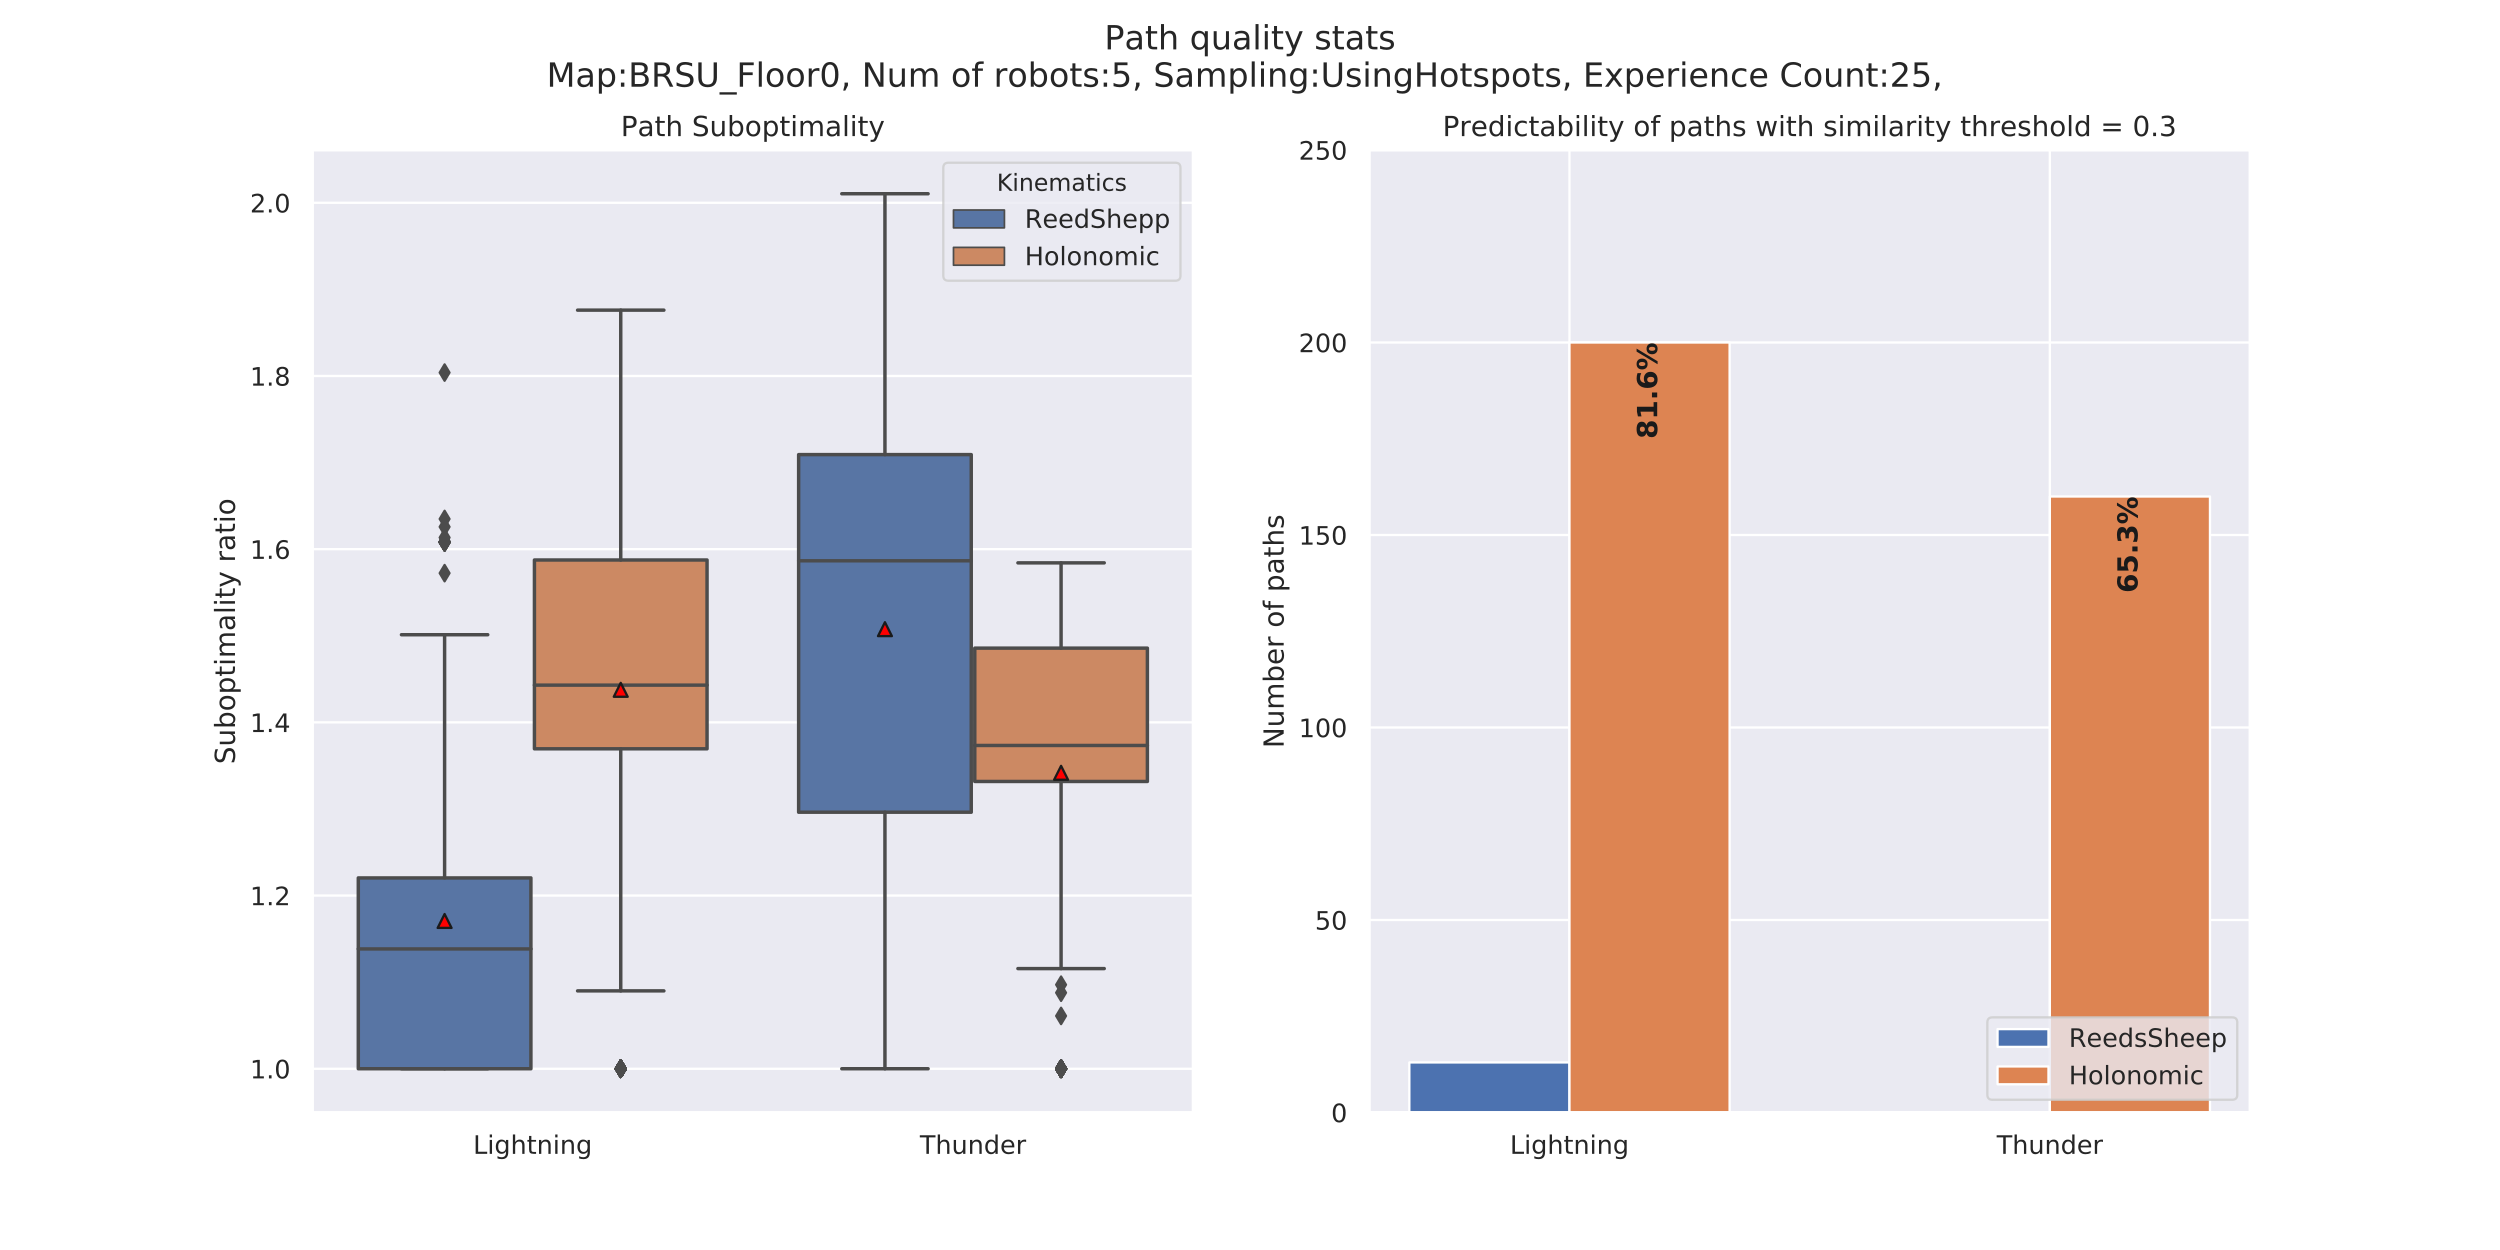 <?xml version="1.0" encoding="utf-8" standalone="no"?>
<!DOCTYPE svg PUBLIC "-//W3C//DTD SVG 1.1//EN"
  "http://www.w3.org/Graphics/SVG/1.1/DTD/svg11.dtd">
<!-- Created with matplotlib (https://matplotlib.org/) -->
<svg height="540pt" version="1.1" viewBox="0 0 1080 540" width="1080pt" xmlns="http://www.w3.org/2000/svg" xmlns:xlink="http://www.w3.org/1999/xlink">
 <defs>
  <style type="text/css">
*{stroke-linecap:butt;stroke-linejoin:round;}
  </style>
 </defs>
 <g id="figure_1">
  <g id="patch_1">
   <path d="M 0 540 
L 1080 540 
L 1080 0 
L 0 0 
z
" style="fill:#ffffff;"/>
  </g>
  <g id="axes_1">
   <g id="patch_2">
    <path d="M 135 480.6 
L 515.455 480.6 
L 515.455 64.8 
L 135 64.8 
z
" style="fill:#eaeaf2;"/>
   </g>
   <g id="matplotlib.axis_1">
    <g id="xtick_1">
     <g id="text_1">
      <!-- Lightning -->
      <defs>
       <path d="M 9.812 72.906 
L 19.672 72.906 
L 19.672 8.297 
L 55.172 8.297 
L 55.172 0 
L 9.812 0 
z
" id="DejaVuSans-76"/>
       <path d="M 9.422 54.688 
L 18.406 54.688 
L 18.406 0 
L 9.422 0 
z
M 9.422 75.984 
L 18.406 75.984 
L 18.406 64.594 
L 9.422 64.594 
z
" id="DejaVuSans-105"/>
       <path d="M 45.406 27.984 
Q 45.406 37.75 41.375 43.109 
Q 37.359 48.484 30.078 48.484 
Q 22.859 48.484 18.828 43.109 
Q 14.797 37.75 14.797 27.984 
Q 14.797 18.266 18.828 12.891 
Q 22.859 7.516 30.078 7.516 
Q 37.359 7.516 41.375 12.891 
Q 45.406 18.266 45.406 27.984 
z
M 54.391 6.781 
Q 54.391 -7.172 48.188 -13.984 
Q 42 -20.797 29.203 -20.797 
Q 24.469 -20.797 20.266 -20.094 
Q 16.062 -19.391 12.109 -17.922 
L 12.109 -9.188 
Q 16.062 -11.328 19.922 -12.344 
Q 23.781 -13.375 27.781 -13.375 
Q 36.625 -13.375 41.016 -8.766 
Q 45.406 -4.156 45.406 5.172 
L 45.406 9.625 
Q 42.625 4.781 38.281 2.391 
Q 33.938 0 27.875 0 
Q 17.828 0 11.672 7.656 
Q 5.516 15.328 5.516 27.984 
Q 5.516 40.672 11.672 48.328 
Q 17.828 56 27.875 56 
Q 33.938 56 38.281 53.609 
Q 42.625 51.219 45.406 46.391 
L 45.406 54.688 
L 54.391 54.688 
z
" id="DejaVuSans-103"/>
       <path d="M 54.891 33.016 
L 54.891 0 
L 45.906 0 
L 45.906 32.719 
Q 45.906 40.484 42.875 44.328 
Q 39.844 48.188 33.797 48.188 
Q 26.516 48.188 22.312 43.547 
Q 18.109 38.922 18.109 30.906 
L 18.109 0 
L 9.078 0 
L 9.078 75.984 
L 18.109 75.984 
L 18.109 46.188 
Q 21.344 51.125 25.703 53.562 
Q 30.078 56 35.797 56 
Q 45.219 56 50.047 50.172 
Q 54.891 44.344 54.891 33.016 
z
" id="DejaVuSans-104"/>
       <path d="M 18.312 70.219 
L 18.312 54.688 
L 36.812 54.688 
L 36.812 47.703 
L 18.312 47.703 
L 18.312 18.016 
Q 18.312 11.328 20.141 9.422 
Q 21.969 7.516 27.594 7.516 
L 36.812 7.516 
L 36.812 0 
L 27.594 0 
Q 17.188 0 13.234 3.875 
Q 9.281 7.766 9.281 18.016 
L 9.281 47.703 
L 2.688 47.703 
L 2.688 54.688 
L 9.281 54.688 
L 9.281 70.219 
z
" id="DejaVuSans-116"/>
       <path d="M 54.891 33.016 
L 54.891 0 
L 45.906 0 
L 45.906 32.719 
Q 45.906 40.484 42.875 44.328 
Q 39.844 48.188 33.797 48.188 
Q 26.516 48.188 22.312 43.547 
Q 18.109 38.922 18.109 30.906 
L 18.109 0 
L 9.078 0 
L 9.078 54.688 
L 18.109 54.688 
L 18.109 46.188 
Q 21.344 51.125 25.703 53.562 
Q 30.078 56 35.797 56 
Q 45.219 56 50.047 50.172 
Q 54.891 44.344 54.891 33.016 
z
" id="DejaVuSans-110"/>
      </defs>
      <g style="fill:#262626;" transform="translate(204.397 498.458)scale(0.11 -0.11)">
       <use xlink:href="#DejaVuSans-76"/>
       <use x="55.713" xlink:href="#DejaVuSans-105"/>
       <use x="83.496" xlink:href="#DejaVuSans-103"/>
       <use x="146.973" xlink:href="#DejaVuSans-104"/>
       <use x="210.352" xlink:href="#DejaVuSans-116"/>
       <use x="249.561" xlink:href="#DejaVuSans-110"/>
       <use x="312.939" xlink:href="#DejaVuSans-105"/>
       <use x="340.723" xlink:href="#DejaVuSans-110"/>
       <use x="404.102" xlink:href="#DejaVuSans-103"/>
      </g>
     </g>
    </g>
    <g id="xtick_2">
     <g id="text_2">
      <!-- Thunder -->
      <defs>
       <path d="M -0.297 72.906 
L 61.375 72.906 
L 61.375 64.594 
L 35.5 64.594 
L 35.5 0 
L 25.594 0 
L 25.594 64.594 
L -0.297 64.594 
z
" id="DejaVuSans-84"/>
       <path d="M 8.5 21.578 
L 8.5 54.688 
L 17.484 54.688 
L 17.484 21.922 
Q 17.484 14.156 20.5 10.266 
Q 23.531 6.391 29.594 6.391 
Q 36.859 6.391 41.078 11.031 
Q 45.312 15.672 45.312 23.688 
L 45.312 54.688 
L 54.297 54.688 
L 54.297 0 
L 45.312 0 
L 45.312 8.406 
Q 42.047 3.422 37.719 1 
Q 33.406 -1.422 27.688 -1.422 
Q 18.266 -1.422 13.375 4.438 
Q 8.5 10.297 8.5 21.578 
z
M 31.109 56 
z
" id="DejaVuSans-117"/>
       <path d="M 45.406 46.391 
L 45.406 75.984 
L 54.391 75.984 
L 54.391 0 
L 45.406 0 
L 45.406 8.203 
Q 42.578 3.328 38.25 0.953 
Q 33.938 -1.422 27.875 -1.422 
Q 17.969 -1.422 11.734 6.484 
Q 5.516 14.406 5.516 27.297 
Q 5.516 40.188 11.734 48.094 
Q 17.969 56 27.875 56 
Q 33.938 56 38.25 53.625 
Q 42.578 51.266 45.406 46.391 
z
M 14.797 27.297 
Q 14.797 17.391 18.875 11.75 
Q 22.953 6.109 30.078 6.109 
Q 37.203 6.109 41.297 11.75 
Q 45.406 17.391 45.406 27.297 
Q 45.406 37.203 41.297 42.844 
Q 37.203 48.484 30.078 48.484 
Q 22.953 48.484 18.875 42.844 
Q 14.797 37.203 14.797 27.297 
z
" id="DejaVuSans-100"/>
       <path d="M 56.203 29.594 
L 56.203 25.203 
L 14.891 25.203 
Q 15.484 15.922 20.484 11.062 
Q 25.484 6.203 34.422 6.203 
Q 39.594 6.203 44.453 7.469 
Q 49.312 8.734 54.109 11.281 
L 54.109 2.781 
Q 49.266 0.734 44.188 -0.344 
Q 39.109 -1.422 33.891 -1.422 
Q 20.797 -1.422 13.156 6.188 
Q 5.516 13.812 5.516 26.812 
Q 5.516 40.234 12.766 48.109 
Q 20.016 56 32.328 56 
Q 43.359 56 49.781 48.891 
Q 56.203 41.797 56.203 29.594 
z
M 47.219 32.234 
Q 47.125 39.594 43.094 43.984 
Q 39.062 48.391 32.422 48.391 
Q 24.906 48.391 20.391 44.141 
Q 15.875 39.891 15.188 32.172 
z
" id="DejaVuSans-101"/>
       <path d="M 41.109 46.297 
Q 39.594 47.172 37.812 47.578 
Q 36.031 48 33.891 48 
Q 26.266 48 22.188 43.047 
Q 18.109 38.094 18.109 28.812 
L 18.109 0 
L 9.078 0 
L 9.078 54.688 
L 18.109 54.688 
L 18.109 46.188 
Q 20.953 51.172 25.484 53.578 
Q 30.031 56 36.531 56 
Q 37.453 56 38.578 55.875 
Q 39.703 55.766 41.062 55.516 
z
" id="DejaVuSans-114"/>
      </defs>
      <g style="fill:#262626;" transform="translate(397.388 498.458)scale(0.11 -0.11)">
       <use xlink:href="#DejaVuSans-84"/>
       <use x="61.084" xlink:href="#DejaVuSans-104"/>
       <use x="124.463" xlink:href="#DejaVuSans-117"/>
       <use x="187.842" xlink:href="#DejaVuSans-110"/>
       <use x="251.221" xlink:href="#DejaVuSans-100"/>
       <use x="314.697" xlink:href="#DejaVuSans-101"/>
       <use x="376.221" xlink:href="#DejaVuSans-114"/>
      </g>
     </g>
    </g>
   </g>
   <g id="matplotlib.axis_2">
    <g id="ytick_1">
     <g id="line2d_1">
      <path clip-path="url(#pdfdb410e34)" d="M 135 461.7 
L 515.455 461.7 
" style="fill:none;stroke:#ffffff;stroke-linecap:round;"/>
     </g>
     <g id="text_3">
      <!-- 1.0 -->
      <defs>
       <path d="M 12.406 8.297 
L 28.516 8.297 
L 28.516 63.922 
L 10.984 60.406 
L 10.984 69.391 
L 28.422 72.906 
L 38.281 72.906 
L 38.281 8.297 
L 54.391 8.297 
L 54.391 0 
L 12.406 0 
z
" id="DejaVuSans-49"/>
       <path d="M 10.688 12.406 
L 21 12.406 
L 21 0 
L 10.688 0 
z
" id="DejaVuSans-46"/>
       <path d="M 31.781 66.406 
Q 24.172 66.406 20.328 58.906 
Q 16.5 51.422 16.5 36.375 
Q 16.5 21.391 20.328 13.891 
Q 24.172 6.391 31.781 6.391 
Q 39.453 6.391 43.281 13.891 
Q 47.125 21.391 47.125 36.375 
Q 47.125 51.422 43.281 58.906 
Q 39.453 66.406 31.781 66.406 
z
M 31.781 74.219 
Q 44.047 74.219 50.516 64.516 
Q 56.984 54.828 56.984 36.375 
Q 56.984 17.969 50.516 8.266 
Q 44.047 -1.422 31.781 -1.422 
Q 19.531 -1.422 13.062 8.266 
Q 6.594 17.969 6.594 36.375 
Q 6.594 54.828 13.062 64.516 
Q 19.531 74.219 31.781 74.219 
z
" id="DejaVuSans-48"/>
      </defs>
      <g style="fill:#262626;" transform="translate(108.007 465.879)scale(0.11 -0.11)">
       <use xlink:href="#DejaVuSans-49"/>
       <use x="63.623" xlink:href="#DejaVuSans-46"/>
       <use x="95.41" xlink:href="#DejaVuSans-48"/>
      </g>
     </g>
    </g>
    <g id="ytick_2">
     <g id="line2d_2">
      <path clip-path="url(#pdfdb410e34)" d="M 135 386.881 
L 515.455 386.881 
" style="fill:none;stroke:#ffffff;stroke-linecap:round;"/>
     </g>
     <g id="text_4">
      <!-- 1.2 -->
      <defs>
       <path d="M 19.188 8.297 
L 53.609 8.297 
L 53.609 0 
L 7.328 0 
L 7.328 8.297 
Q 12.938 14.109 22.625 23.891 
Q 32.328 33.688 34.812 36.531 
Q 39.547 41.844 41.422 45.531 
Q 43.312 49.219 43.312 52.781 
Q 43.312 58.594 39.234 62.25 
Q 35.156 65.922 28.609 65.922 
Q 23.969 65.922 18.812 64.312 
Q 13.672 62.703 7.812 59.422 
L 7.812 69.391 
Q 13.766 71.781 18.938 73 
Q 24.125 74.219 28.422 74.219 
Q 39.75 74.219 46.484 68.547 
Q 53.219 62.891 53.219 53.422 
Q 53.219 48.922 51.531 44.891 
Q 49.859 40.875 45.406 35.406 
Q 44.188 33.984 37.641 27.219 
Q 31.109 20.453 19.188 8.297 
z
" id="DejaVuSans-50"/>
      </defs>
      <g style="fill:#262626;" transform="translate(108.007 391.06)scale(0.11 -0.11)">
       <use xlink:href="#DejaVuSans-49"/>
       <use x="63.623" xlink:href="#DejaVuSans-46"/>
       <use x="95.41" xlink:href="#DejaVuSans-50"/>
      </g>
     </g>
    </g>
    <g id="ytick_3">
     <g id="line2d_3">
      <path clip-path="url(#pdfdb410e34)" d="M 135 312.062 
L 515.455 312.062 
" style="fill:none;stroke:#ffffff;stroke-linecap:round;"/>
     </g>
     <g id="text_5">
      <!-- 1.4 -->
      <defs>
       <path d="M 37.797 64.312 
L 12.891 25.391 
L 37.797 25.391 
z
M 35.203 72.906 
L 47.609 72.906 
L 47.609 25.391 
L 58.016 25.391 
L 58.016 17.188 
L 47.609 17.188 
L 47.609 0 
L 37.797 0 
L 37.797 17.188 
L 4.891 17.188 
L 4.891 26.703 
z
" id="DejaVuSans-52"/>
      </defs>
      <g style="fill:#262626;" transform="translate(108.007 316.241)scale(0.11 -0.11)">
       <use xlink:href="#DejaVuSans-49"/>
       <use x="63.623" xlink:href="#DejaVuSans-46"/>
       <use x="95.41" xlink:href="#DejaVuSans-52"/>
      </g>
     </g>
    </g>
    <g id="ytick_4">
     <g id="line2d_4">
      <path clip-path="url(#pdfdb410e34)" d="M 135 237.243 
L 515.455 237.243 
" style="fill:none;stroke:#ffffff;stroke-linecap:round;"/>
     </g>
     <g id="text_6">
      <!-- 1.6 -->
      <defs>
       <path d="M 33.016 40.375 
Q 26.375 40.375 22.484 35.828 
Q 18.609 31.297 18.609 23.391 
Q 18.609 15.531 22.484 10.953 
Q 26.375 6.391 33.016 6.391 
Q 39.656 6.391 43.531 10.953 
Q 47.406 15.531 47.406 23.391 
Q 47.406 31.297 43.531 35.828 
Q 39.656 40.375 33.016 40.375 
z
M 52.594 71.297 
L 52.594 62.312 
Q 48.875 64.062 45.094 64.984 
Q 41.312 65.922 37.594 65.922 
Q 27.828 65.922 22.672 59.328 
Q 17.531 52.734 16.797 39.406 
Q 19.672 43.656 24.016 45.922 
Q 28.375 48.188 33.594 48.188 
Q 44.578 48.188 50.953 41.516 
Q 57.328 34.859 57.328 23.391 
Q 57.328 12.156 50.688 5.359 
Q 44.047 -1.422 33.016 -1.422 
Q 20.359 -1.422 13.672 8.266 
Q 6.984 17.969 6.984 36.375 
Q 6.984 53.656 15.188 63.938 
Q 23.391 74.219 37.203 74.219 
Q 40.922 74.219 44.703 73.484 
Q 48.484 72.75 52.594 71.297 
z
" id="DejaVuSans-54"/>
      </defs>
      <g style="fill:#262626;" transform="translate(108.007 241.422)scale(0.11 -0.11)">
       <use xlink:href="#DejaVuSans-49"/>
       <use x="63.623" xlink:href="#DejaVuSans-46"/>
       <use x="95.41" xlink:href="#DejaVuSans-54"/>
      </g>
     </g>
    </g>
    <g id="ytick_5">
     <g id="line2d_5">
      <path clip-path="url(#pdfdb410e34)" d="M 135 162.424 
L 515.455 162.424 
" style="fill:none;stroke:#ffffff;stroke-linecap:round;"/>
     </g>
     <g id="text_7">
      <!-- 1.8 -->
      <defs>
       <path d="M 31.781 34.625 
Q 24.75 34.625 20.719 30.859 
Q 16.703 27.094 16.703 20.516 
Q 16.703 13.922 20.719 10.156 
Q 24.75 6.391 31.781 6.391 
Q 38.812 6.391 42.859 10.172 
Q 46.922 13.969 46.922 20.516 
Q 46.922 27.094 42.891 30.859 
Q 38.875 34.625 31.781 34.625 
z
M 21.922 38.812 
Q 15.578 40.375 12.031 44.719 
Q 8.5 49.078 8.5 55.328 
Q 8.5 64.062 14.719 69.141 
Q 20.953 74.219 31.781 74.219 
Q 42.672 74.219 48.875 69.141 
Q 55.078 64.062 55.078 55.328 
Q 55.078 49.078 51.531 44.719 
Q 48 40.375 41.703 38.812 
Q 48.828 37.156 52.797 32.312 
Q 56.781 27.484 56.781 20.516 
Q 56.781 9.906 50.312 4.234 
Q 43.844 -1.422 31.781 -1.422 
Q 19.734 -1.422 13.25 4.234 
Q 6.781 9.906 6.781 20.516 
Q 6.781 27.484 10.781 32.312 
Q 14.797 37.156 21.922 38.812 
z
M 18.312 54.391 
Q 18.312 48.734 21.844 45.562 
Q 25.391 42.391 31.781 42.391 
Q 38.141 42.391 41.719 45.562 
Q 45.312 48.734 45.312 54.391 
Q 45.312 60.062 41.719 63.234 
Q 38.141 66.406 31.781 66.406 
Q 25.391 66.406 21.844 63.234 
Q 18.312 60.062 18.312 54.391 
z
" id="DejaVuSans-56"/>
      </defs>
      <g style="fill:#262626;" transform="translate(108.007 166.603)scale(0.11 -0.11)">
       <use xlink:href="#DejaVuSans-49"/>
       <use x="63.623" xlink:href="#DejaVuSans-46"/>
       <use x="95.41" xlink:href="#DejaVuSans-56"/>
      </g>
     </g>
    </g>
    <g id="ytick_6">
     <g id="line2d_6">
      <path clip-path="url(#pdfdb410e34)" d="M 135 87.605 
L 515.455 87.605 
" style="fill:none;stroke:#ffffff;stroke-linecap:round;"/>
     </g>
     <g id="text_8">
      <!-- 2.0 -->
      <g style="fill:#262626;" transform="translate(108.007 91.785)scale(0.11 -0.11)">
       <use xlink:href="#DejaVuSans-50"/>
       <use x="63.623" xlink:href="#DejaVuSans-46"/>
       <use x="95.41" xlink:href="#DejaVuSans-48"/>
      </g>
     </g>
    </g>
    <g id="text_9">
     <!-- Suboptimality ratio -->
     <defs>
      <path d="M 53.516 70.516 
L 53.516 60.891 
Q 47.906 63.578 42.922 64.891 
Q 37.938 66.219 33.297 66.219 
Q 25.25 66.219 20.875 63.094 
Q 16.5 59.969 16.5 54.203 
Q 16.5 49.359 19.406 46.891 
Q 22.312 44.438 30.422 42.922 
L 36.375 41.703 
Q 47.406 39.594 52.656 34.297 
Q 57.906 29 57.906 20.125 
Q 57.906 9.516 50.797 4.047 
Q 43.703 -1.422 29.984 -1.422 
Q 24.812 -1.422 18.969 -0.25 
Q 13.141 0.922 6.891 3.219 
L 6.891 13.375 
Q 12.891 10.016 18.656 8.297 
Q 24.422 6.594 29.984 6.594 
Q 38.422 6.594 43.016 9.906 
Q 47.609 13.234 47.609 19.391 
Q 47.609 24.75 44.312 27.781 
Q 41.016 30.812 33.5 32.328 
L 27.484 33.5 
Q 16.453 35.688 11.516 40.375 
Q 6.594 45.062 6.594 53.422 
Q 6.594 63.094 13.406 68.656 
Q 20.219 74.219 32.172 74.219 
Q 37.312 74.219 42.625 73.281 
Q 47.953 72.359 53.516 70.516 
z
" id="DejaVuSans-83"/>
      <path d="M 48.688 27.297 
Q 48.688 37.203 44.609 42.844 
Q 40.531 48.484 33.406 48.484 
Q 26.266 48.484 22.188 42.844 
Q 18.109 37.203 18.109 27.297 
Q 18.109 17.391 22.188 11.75 
Q 26.266 6.109 33.406 6.109 
Q 40.531 6.109 44.609 11.75 
Q 48.688 17.391 48.688 27.297 
z
M 18.109 46.391 
Q 20.953 51.266 25.266 53.625 
Q 29.594 56 35.594 56 
Q 45.562 56 51.781 48.094 
Q 58.016 40.188 58.016 27.297 
Q 58.016 14.406 51.781 6.484 
Q 45.562 -1.422 35.594 -1.422 
Q 29.594 -1.422 25.266 0.953 
Q 20.953 3.328 18.109 8.203 
L 18.109 0 
L 9.078 0 
L 9.078 75.984 
L 18.109 75.984 
z
" id="DejaVuSans-98"/>
      <path d="M 30.609 48.391 
Q 23.391 48.391 19.188 42.75 
Q 14.984 37.109 14.984 27.297 
Q 14.984 17.484 19.156 11.844 
Q 23.344 6.203 30.609 6.203 
Q 37.797 6.203 41.984 11.859 
Q 46.188 17.531 46.188 27.297 
Q 46.188 37.016 41.984 42.703 
Q 37.797 48.391 30.609 48.391 
z
M 30.609 56 
Q 42.328 56 49.016 48.375 
Q 55.719 40.766 55.719 27.297 
Q 55.719 13.875 49.016 6.219 
Q 42.328 -1.422 30.609 -1.422 
Q 18.844 -1.422 12.172 6.219 
Q 5.516 13.875 5.516 27.297 
Q 5.516 40.766 12.172 48.375 
Q 18.844 56 30.609 56 
z
" id="DejaVuSans-111"/>
      <path d="M 18.109 8.203 
L 18.109 -20.797 
L 9.078 -20.797 
L 9.078 54.688 
L 18.109 54.688 
L 18.109 46.391 
Q 20.953 51.266 25.266 53.625 
Q 29.594 56 35.594 56 
Q 45.562 56 51.781 48.094 
Q 58.016 40.188 58.016 27.297 
Q 58.016 14.406 51.781 6.484 
Q 45.562 -1.422 35.594 -1.422 
Q 29.594 -1.422 25.266 0.953 
Q 20.953 3.328 18.109 8.203 
z
M 48.688 27.297 
Q 48.688 37.203 44.609 42.844 
Q 40.531 48.484 33.406 48.484 
Q 26.266 48.484 22.188 42.844 
Q 18.109 37.203 18.109 27.297 
Q 18.109 17.391 22.188 11.75 
Q 26.266 6.109 33.406 6.109 
Q 40.531 6.109 44.609 11.75 
Q 48.688 17.391 48.688 27.297 
z
" id="DejaVuSans-112"/>
      <path d="M 52 44.188 
Q 55.375 50.25 60.062 53.125 
Q 64.75 56 71.094 56 
Q 79.641 56 84.281 50.016 
Q 88.922 44.047 88.922 33.016 
L 88.922 0 
L 79.891 0 
L 79.891 32.719 
Q 79.891 40.578 77.094 44.375 
Q 74.312 48.188 68.609 48.188 
Q 61.625 48.188 57.562 43.547 
Q 53.516 38.922 53.516 30.906 
L 53.516 0 
L 44.484 0 
L 44.484 32.719 
Q 44.484 40.625 41.703 44.406 
Q 38.922 48.188 33.109 48.188 
Q 26.219 48.188 22.156 43.531 
Q 18.109 38.875 18.109 30.906 
L 18.109 0 
L 9.078 0 
L 9.078 54.688 
L 18.109 54.688 
L 18.109 46.188 
Q 21.188 51.219 25.484 53.609 
Q 29.781 56 35.688 56 
Q 41.656 56 45.828 52.969 
Q 50 49.953 52 44.188 
z
" id="DejaVuSans-109"/>
      <path d="M 34.281 27.484 
Q 23.391 27.484 19.188 25 
Q 14.984 22.516 14.984 16.5 
Q 14.984 11.719 18.141 8.906 
Q 21.297 6.109 26.703 6.109 
Q 34.188 6.109 38.703 11.406 
Q 43.219 16.703 43.219 25.484 
L 43.219 27.484 
z
M 52.203 31.203 
L 52.203 0 
L 43.219 0 
L 43.219 8.297 
Q 40.141 3.328 35.547 0.953 
Q 30.953 -1.422 24.312 -1.422 
Q 15.922 -1.422 10.953 3.297 
Q 6 8.016 6 15.922 
Q 6 25.141 12.172 29.828 
Q 18.359 34.516 30.609 34.516 
L 43.219 34.516 
L 43.219 35.406 
Q 43.219 41.609 39.141 45 
Q 35.062 48.391 27.688 48.391 
Q 23 48.391 18.547 47.266 
Q 14.109 46.141 10.016 43.891 
L 10.016 52.203 
Q 14.938 54.109 19.578 55.047 
Q 24.219 56 28.609 56 
Q 40.484 56 46.344 49.844 
Q 52.203 43.703 52.203 31.203 
z
" id="DejaVuSans-97"/>
      <path d="M 9.422 75.984 
L 18.406 75.984 
L 18.406 0 
L 9.422 0 
z
" id="DejaVuSans-108"/>
      <path d="M 32.172 -5.078 
Q 28.375 -14.844 24.75 -17.812 
Q 21.141 -20.797 15.094 -20.797 
L 7.906 -20.797 
L 7.906 -13.281 
L 13.188 -13.281 
Q 16.891 -13.281 18.938 -11.516 
Q 21 -9.766 23.484 -3.219 
L 25.094 0.875 
L 2.984 54.688 
L 12.5 54.688 
L 29.594 11.922 
L 46.688 54.688 
L 56.203 54.688 
z
" id="DejaVuSans-121"/>
      <path id="DejaVuSans-32"/>
     </defs>
     <g style="fill:#262626;" transform="translate(101.511 330.119)rotate(-90)scale(0.12 -0.12)">
      <use xlink:href="#DejaVuSans-83"/>
      <use x="63.477" xlink:href="#DejaVuSans-117"/>
      <use x="126.855" xlink:href="#DejaVuSans-98"/>
      <use x="190.332" xlink:href="#DejaVuSans-111"/>
      <use x="251.514" xlink:href="#DejaVuSans-112"/>
      <use x="314.99" xlink:href="#DejaVuSans-116"/>
      <use x="354.199" xlink:href="#DejaVuSans-105"/>
      <use x="381.982" xlink:href="#DejaVuSans-109"/>
      <use x="479.395" xlink:href="#DejaVuSans-97"/>
      <use x="540.674" xlink:href="#DejaVuSans-108"/>
      <use x="568.457" xlink:href="#DejaVuSans-105"/>
      <use x="596.24" xlink:href="#DejaVuSans-116"/>
      <use x="635.449" xlink:href="#DejaVuSans-121"/>
      <use x="694.629" xlink:href="#DejaVuSans-32"/>
      <use x="726.416" xlink:href="#DejaVuSans-114"/>
      <use x="767.529" xlink:href="#DejaVuSans-97"/>
      <use x="828.809" xlink:href="#DejaVuSans-116"/>
      <use x="868.018" xlink:href="#DejaVuSans-105"/>
      <use x="895.801" xlink:href="#DejaVuSans-111"/>
     </g>
    </g>
   </g>
   <g id="patch_3">
    <path clip-path="url(#pdfdb410e34)" d="M 154.784 461.7 
L 229.353 461.7 
L 229.353 379.258 
L 154.784 379.258 
L 154.784 461.7 
z
" style="fill:#5875a4;stroke:#4c4c4c;stroke-linejoin:miter;stroke-width:1.5;"/>
   </g>
   <g id="patch_4">
    <path clip-path="url(#pdfdb410e34)" d="M 230.875 323.488 
L 305.444 323.488 
L 305.444 241.921 
L 230.875 241.921 
L 230.875 323.488 
z
" style="fill:#cc8963;stroke:#4c4c4c;stroke-linejoin:miter;stroke-width:1.5;"/>
   </g>
   <g id="patch_5">
    <path clip-path="url(#pdfdb410e34)" d="M 345.011 350.882 
L 419.58 350.882 
L 419.58 196.4 
L 345.011 196.4 
L 345.011 350.882 
z
" style="fill:#5875a4;stroke:#4c4c4c;stroke-linejoin:miter;stroke-width:1.5;"/>
   </g>
   <g id="patch_6">
    <path clip-path="url(#pdfdb410e34)" d="M 421.102 337.586 
L 495.671 337.586 
L 495.671 280.005 
L 421.102 280.005 
L 421.102 337.586 
z
" style="fill:#cc8963;stroke:#4c4c4c;stroke-linejoin:miter;stroke-width:1.5;"/>
   </g>
   <g id="patch_7">
    <path clip-path="url(#pdfdb410e34)" d="M 230.114 835.795 
L 230.114 835.795 
L 230.114 835.795 
L 230.114 835.795 
z
" style="fill:#5875a4;stroke:#4c4c4c;stroke-linejoin:miter;stroke-width:0.75;"/>
   </g>
   <g id="patch_8">
    <path clip-path="url(#pdfdb410e34)" d="M 230.114 835.795 
L 230.114 835.795 
L 230.114 835.795 
L 230.114 835.795 
z
" style="fill:#cc8963;stroke:#4c4c4c;stroke-linejoin:miter;stroke-width:0.75;"/>
   </g>
   <g id="line2d_7">
    <path clip-path="url(#pdfdb410e34)" d="M 192.068 461.7 
L 192.068 461.7 
" style="fill:none;stroke:#4c4c4c;stroke-linecap:round;stroke-width:1.5;"/>
   </g>
   <g id="line2d_8">
    <path clip-path="url(#pdfdb410e34)" d="M 192.068 379.258 
L 192.068 274.2 
" style="fill:none;stroke:#4c4c4c;stroke-linecap:round;stroke-width:1.5;"/>
   </g>
   <g id="line2d_9">
    <path clip-path="url(#pdfdb410e34)" d="M 173.426 461.7 
L 210.71 461.7 
" style="fill:none;stroke:#4c4c4c;stroke-linecap:round;stroke-width:1.5;"/>
   </g>
   <g id="line2d_10">
    <path clip-path="url(#pdfdb410e34)" d="M 173.426 274.2 
L 210.71 274.2 
" style="fill:none;stroke:#4c4c4c;stroke-linecap:round;stroke-width:1.5;"/>
   </g>
   <g id="line2d_11">
    <defs>
     <path d="M -0 3.536 
L 2.121 0 
L -0 -3.536 
L -2.121 -0 
z
" id="m788ecdb164" style="stroke:#4c4c4c;stroke-linejoin:miter;"/>
    </defs>
    <g clip-path="url(#pdfdb410e34)">
     <use style="fill:#4c4c4c;stroke:#4c4c4c;stroke-linejoin:miter;" x="192.068" xlink:href="#m788ecdb164" y="234.137"/>
     <use style="fill:#4c4c4c;stroke:#4c4c4c;stroke-linejoin:miter;" x="192.068" xlink:href="#m788ecdb164" y="234.114"/>
     <use style="fill:#4c4c4c;stroke:#4c4c4c;stroke-linejoin:miter;" x="192.068" xlink:href="#m788ecdb164" y="232.228"/>
     <use style="fill:#4c4c4c;stroke:#4c4c4c;stroke-linejoin:miter;" x="192.068" xlink:href="#m788ecdb164" y="224.189"/>
     <use style="fill:#4c4c4c;stroke:#4c4c4c;stroke-linejoin:miter;" x="192.068" xlink:href="#m788ecdb164" y="234.347"/>
     <use style="fill:#4c4c4c;stroke:#4c4c4c;stroke-linejoin:miter;" x="192.068" xlink:href="#m788ecdb164" y="234.137"/>
     <use style="fill:#4c4c4c;stroke:#4c4c4c;stroke-linejoin:miter;" x="192.068" xlink:href="#m788ecdb164" y="234.281"/>
     <use style="fill:#4c4c4c;stroke:#4c4c4c;stroke-linejoin:miter;" x="192.068" xlink:href="#m788ecdb164" y="227.595"/>
     <use style="fill:#4c4c4c;stroke:#4c4c4c;stroke-linejoin:miter;" x="192.068" xlink:href="#m788ecdb164" y="234.137"/>
     <use style="fill:#4c4c4c;stroke:#4c4c4c;stroke-linejoin:miter;" x="192.068" xlink:href="#m788ecdb164" y="160.955"/>
     <use style="fill:#4c4c4c;stroke:#4c4c4c;stroke-linejoin:miter;" x="192.068" xlink:href="#m788ecdb164" y="234.059"/>
     <use style="fill:#4c4c4c;stroke:#4c4c4c;stroke-linejoin:miter;" x="192.068" xlink:href="#m788ecdb164" y="234.181"/>
     <use style="fill:#4c4c4c;stroke:#4c4c4c;stroke-linejoin:miter;" x="192.068" xlink:href="#m788ecdb164" y="234.386"/>
     <use style="fill:#4c4c4c;stroke:#4c4c4c;stroke-linejoin:miter;" x="192.068" xlink:href="#m788ecdb164" y="234.259"/>
     <use style="fill:#4c4c4c;stroke:#4c4c4c;stroke-linejoin:miter;" x="192.068" xlink:href="#m788ecdb164" y="234.214"/>
     <use style="fill:#4c4c4c;stroke:#4c4c4c;stroke-linejoin:miter;" x="192.068" xlink:href="#m788ecdb164" y="234.042"/>
     <use style="fill:#4c4c4c;stroke:#4c4c4c;stroke-linejoin:miter;" x="192.068" xlink:href="#m788ecdb164" y="247.598"/>
    </g>
   </g>
   <g id="line2d_12">
    <path clip-path="url(#pdfdb410e34)" d="M 268.159 323.488 
L 268.159 428.065 
" style="fill:none;stroke:#4c4c4c;stroke-linecap:round;stroke-width:1.5;"/>
   </g>
   <g id="line2d_13">
    <path clip-path="url(#pdfdb410e34)" d="M 268.159 241.921 
L 268.159 133.988 
" style="fill:none;stroke:#4c4c4c;stroke-linecap:round;stroke-width:1.5;"/>
   </g>
   <g id="line2d_14">
    <path clip-path="url(#pdfdb410e34)" d="M 249.517 428.065 
L 286.801 428.065 
" style="fill:none;stroke:#4c4c4c;stroke-linecap:round;stroke-width:1.5;"/>
   </g>
   <g id="line2d_15">
    <path clip-path="url(#pdfdb410e34)" d="M 249.517 133.988 
L 286.801 133.988 
" style="fill:none;stroke:#4c4c4c;stroke-linecap:round;stroke-width:1.5;"/>
   </g>
   <g id="line2d_16">
    <g clip-path="url(#pdfdb410e34)">
     <use style="fill:#4c4c4c;stroke:#4c4c4c;stroke-linejoin:miter;" x="268.159" xlink:href="#m788ecdb164" y="461.7"/>
     <use style="fill:#4c4c4c;stroke:#4c4c4c;stroke-linejoin:miter;" x="268.159" xlink:href="#m788ecdb164" y="461.7"/>
     <use style="fill:#4c4c4c;stroke:#4c4c4c;stroke-linejoin:miter;" x="268.159" xlink:href="#m788ecdb164" y="461.7"/>
     <use style="fill:#4c4c4c;stroke:#4c4c4c;stroke-linejoin:miter;" x="268.159" xlink:href="#m788ecdb164" y="461.7"/>
     <use style="fill:#4c4c4c;stroke:#4c4c4c;stroke-linejoin:miter;" x="268.159" xlink:href="#m788ecdb164" y="461.7"/>
     <use style="fill:#4c4c4c;stroke:#4c4c4c;stroke-linejoin:miter;" x="268.159" xlink:href="#m788ecdb164" y="461.7"/>
     <use style="fill:#4c4c4c;stroke:#4c4c4c;stroke-linejoin:miter;" x="268.159" xlink:href="#m788ecdb164" y="461.7"/>
     <use style="fill:#4c4c4c;stroke:#4c4c4c;stroke-linejoin:miter;" x="268.159" xlink:href="#m788ecdb164" y="461.7"/>
     <use style="fill:#4c4c4c;stroke:#4c4c4c;stroke-linejoin:miter;" x="268.159" xlink:href="#m788ecdb164" y="461.7"/>
     <use style="fill:#4c4c4c;stroke:#4c4c4c;stroke-linejoin:miter;" x="268.159" xlink:href="#m788ecdb164" y="461.7"/>
     <use style="fill:#4c4c4c;stroke:#4c4c4c;stroke-linejoin:miter;" x="268.159" xlink:href="#m788ecdb164" y="461.7"/>
     <use style="fill:#4c4c4c;stroke:#4c4c4c;stroke-linejoin:miter;" x="268.159" xlink:href="#m788ecdb164" y="461.7"/>
     <use style="fill:#4c4c4c;stroke:#4c4c4c;stroke-linejoin:miter;" x="268.159" xlink:href="#m788ecdb164" y="461.7"/>
     <use style="fill:#4c4c4c;stroke:#4c4c4c;stroke-linejoin:miter;" x="268.159" xlink:href="#m788ecdb164" y="461.7"/>
     <use style="fill:#4c4c4c;stroke:#4c4c4c;stroke-linejoin:miter;" x="268.159" xlink:href="#m788ecdb164" y="461.7"/>
     <use style="fill:#4c4c4c;stroke:#4c4c4c;stroke-linejoin:miter;" x="268.159" xlink:href="#m788ecdb164" y="461.7"/>
     <use style="fill:#4c4c4c;stroke:#4c4c4c;stroke-linejoin:miter;" x="268.159" xlink:href="#m788ecdb164" y="461.7"/>
     <use style="fill:#4c4c4c;stroke:#4c4c4c;stroke-linejoin:miter;" x="268.159" xlink:href="#m788ecdb164" y="461.7"/>
     <use style="fill:#4c4c4c;stroke:#4c4c4c;stroke-linejoin:miter;" x="268.159" xlink:href="#m788ecdb164" y="461.7"/>
     <use style="fill:#4c4c4c;stroke:#4c4c4c;stroke-linejoin:miter;" x="268.159" xlink:href="#m788ecdb164" y="461.7"/>
     <use style="fill:#4c4c4c;stroke:#4c4c4c;stroke-linejoin:miter;" x="268.159" xlink:href="#m788ecdb164" y="461.7"/>
     <use style="fill:#4c4c4c;stroke:#4c4c4c;stroke-linejoin:miter;" x="268.159" xlink:href="#m788ecdb164" y="461.7"/>
     <use style="fill:#4c4c4c;stroke:#4c4c4c;stroke-linejoin:miter;" x="268.159" xlink:href="#m788ecdb164" y="461.7"/>
     <use style="fill:#4c4c4c;stroke:#4c4c4c;stroke-linejoin:miter;" x="268.159" xlink:href="#m788ecdb164" y="461.7"/>
     <use style="fill:#4c4c4c;stroke:#4c4c4c;stroke-linejoin:miter;" x="268.159" xlink:href="#m788ecdb164" y="461.7"/>
     <use style="fill:#4c4c4c;stroke:#4c4c4c;stroke-linejoin:miter;" x="268.159" xlink:href="#m788ecdb164" y="461.7"/>
     <use style="fill:#4c4c4c;stroke:#4c4c4c;stroke-linejoin:miter;" x="268.159" xlink:href="#m788ecdb164" y="461.7"/>
     <use style="fill:#4c4c4c;stroke:#4c4c4c;stroke-linejoin:miter;" x="268.159" xlink:href="#m788ecdb164" y="461.7"/>
     <use style="fill:#4c4c4c;stroke:#4c4c4c;stroke-linejoin:miter;" x="268.159" xlink:href="#m788ecdb164" y="461.7"/>
     <use style="fill:#4c4c4c;stroke:#4c4c4c;stroke-linejoin:miter;" x="268.159" xlink:href="#m788ecdb164" y="461.7"/>
     <use style="fill:#4c4c4c;stroke:#4c4c4c;stroke-linejoin:miter;" x="268.159" xlink:href="#m788ecdb164" y="461.7"/>
     <use style="fill:#4c4c4c;stroke:#4c4c4c;stroke-linejoin:miter;" x="268.159" xlink:href="#m788ecdb164" y="461.7"/>
     <use style="fill:#4c4c4c;stroke:#4c4c4c;stroke-linejoin:miter;" x="268.159" xlink:href="#m788ecdb164" y="461.7"/>
     <use style="fill:#4c4c4c;stroke:#4c4c4c;stroke-linejoin:miter;" x="268.159" xlink:href="#m788ecdb164" y="461.7"/>
     <use style="fill:#4c4c4c;stroke:#4c4c4c;stroke-linejoin:miter;" x="268.159" xlink:href="#m788ecdb164" y="461.7"/>
     <use style="fill:#4c4c4c;stroke:#4c4c4c;stroke-linejoin:miter;" x="268.159" xlink:href="#m788ecdb164" y="461.7"/>
     <use style="fill:#4c4c4c;stroke:#4c4c4c;stroke-linejoin:miter;" x="268.159" xlink:href="#m788ecdb164" y="461.7"/>
     <use style="fill:#4c4c4c;stroke:#4c4c4c;stroke-linejoin:miter;" x="268.159" xlink:href="#m788ecdb164" y="461.7"/>
     <use style="fill:#4c4c4c;stroke:#4c4c4c;stroke-linejoin:miter;" x="268.159" xlink:href="#m788ecdb164" y="461.7"/>
     <use style="fill:#4c4c4c;stroke:#4c4c4c;stroke-linejoin:miter;" x="268.159" xlink:href="#m788ecdb164" y="461.7"/>
     <use style="fill:#4c4c4c;stroke:#4c4c4c;stroke-linejoin:miter;" x="268.159" xlink:href="#m788ecdb164" y="461.7"/>
     <use style="fill:#4c4c4c;stroke:#4c4c4c;stroke-linejoin:miter;" x="268.159" xlink:href="#m788ecdb164" y="461.7"/>
     <use style="fill:#4c4c4c;stroke:#4c4c4c;stroke-linejoin:miter;" x="268.159" xlink:href="#m788ecdb164" y="461.7"/>
     <use style="fill:#4c4c4c;stroke:#4c4c4c;stroke-linejoin:miter;" x="268.159" xlink:href="#m788ecdb164" y="461.7"/>
     <use style="fill:#4c4c4c;stroke:#4c4c4c;stroke-linejoin:miter;" x="268.159" xlink:href="#m788ecdb164" y="461.7"/>
     <use style="fill:#4c4c4c;stroke:#4c4c4c;stroke-linejoin:miter;" x="268.159" xlink:href="#m788ecdb164" y="461.7"/>
     <use style="fill:#4c4c4c;stroke:#4c4c4c;stroke-linejoin:miter;" x="268.159" xlink:href="#m788ecdb164" y="461.7"/>
     <use style="fill:#4c4c4c;stroke:#4c4c4c;stroke-linejoin:miter;" x="268.159" xlink:href="#m788ecdb164" y="461.7"/>
     <use style="fill:#4c4c4c;stroke:#4c4c4c;stroke-linejoin:miter;" x="268.159" xlink:href="#m788ecdb164" y="461.7"/>
    </g>
   </g>
   <g id="line2d_17">
    <path clip-path="url(#pdfdb410e34)" d="M 382.295 350.882 
L 382.295 461.7 
" style="fill:none;stroke:#4c4c4c;stroke-linecap:round;stroke-width:1.5;"/>
   </g>
   <g id="line2d_18">
    <path clip-path="url(#pdfdb410e34)" d="M 382.295 196.4 
L 382.295 83.7 
" style="fill:none;stroke:#4c4c4c;stroke-linecap:round;stroke-width:1.5;"/>
   </g>
   <g id="line2d_19">
    <path clip-path="url(#pdfdb410e34)" d="M 363.653 461.7 
L 400.938 461.7 
" style="fill:none;stroke:#4c4c4c;stroke-linecap:round;stroke-width:1.5;"/>
   </g>
   <g id="line2d_20">
    <path clip-path="url(#pdfdb410e34)" d="M 363.653 83.7 
L 400.938 83.7 
" style="fill:none;stroke:#4c4c4c;stroke-linecap:round;stroke-width:1.5;"/>
   </g>
   <g id="line2d_21"/>
   <g id="line2d_22">
    <path clip-path="url(#pdfdb410e34)" d="M 458.386 337.586 
L 458.386 418.426 
" style="fill:none;stroke:#4c4c4c;stroke-linecap:round;stroke-width:1.5;"/>
   </g>
   <g id="line2d_23">
    <path clip-path="url(#pdfdb410e34)" d="M 458.386 280.005 
L 458.386 243.152 
" style="fill:none;stroke:#4c4c4c;stroke-linecap:round;stroke-width:1.5;"/>
   </g>
   <g id="line2d_24">
    <path clip-path="url(#pdfdb410e34)" d="M 439.744 418.426 
L 477.029 418.426 
" style="fill:none;stroke:#4c4c4c;stroke-linecap:round;stroke-width:1.5;"/>
   </g>
   <g id="line2d_25">
    <path clip-path="url(#pdfdb410e34)" d="M 439.744 243.152 
L 477.029 243.152 
" style="fill:none;stroke:#4c4c4c;stroke-linecap:round;stroke-width:1.5;"/>
   </g>
   <g id="line2d_26">
    <g clip-path="url(#pdfdb410e34)">
     <use style="fill:#4c4c4c;stroke:#4c4c4c;stroke-linejoin:miter;" x="458.386" xlink:href="#m788ecdb164" y="461.7"/>
     <use style="fill:#4c4c4c;stroke:#4c4c4c;stroke-linejoin:miter;" x="458.386" xlink:href="#m788ecdb164" y="461.7"/>
     <use style="fill:#4c4c4c;stroke:#4c4c4c;stroke-linejoin:miter;" x="458.386" xlink:href="#m788ecdb164" y="461.7"/>
     <use style="fill:#4c4c4c;stroke:#4c4c4c;stroke-linejoin:miter;" x="458.386" xlink:href="#m788ecdb164" y="461.7"/>
     <use style="fill:#4c4c4c;stroke:#4c4c4c;stroke-linejoin:miter;" x="458.386" xlink:href="#m788ecdb164" y="461.7"/>
     <use style="fill:#4c4c4c;stroke:#4c4c4c;stroke-linejoin:miter;" x="458.386" xlink:href="#m788ecdb164" y="461.7"/>
     <use style="fill:#4c4c4c;stroke:#4c4c4c;stroke-linejoin:miter;" x="458.386" xlink:href="#m788ecdb164" y="461.7"/>
     <use style="fill:#4c4c4c;stroke:#4c4c4c;stroke-linejoin:miter;" x="458.386" xlink:href="#m788ecdb164" y="461.7"/>
     <use style="fill:#4c4c4c;stroke:#4c4c4c;stroke-linejoin:miter;" x="458.386" xlink:href="#m788ecdb164" y="461.7"/>
     <use style="fill:#4c4c4c;stroke:#4c4c4c;stroke-linejoin:miter;" x="458.386" xlink:href="#m788ecdb164" y="461.7"/>
     <use style="fill:#4c4c4c;stroke:#4c4c4c;stroke-linejoin:miter;" x="458.386" xlink:href="#m788ecdb164" y="461.7"/>
     <use style="fill:#4c4c4c;stroke:#4c4c4c;stroke-linejoin:miter;" x="458.386" xlink:href="#m788ecdb164" y="461.7"/>
     <use style="fill:#4c4c4c;stroke:#4c4c4c;stroke-linejoin:miter;" x="458.386" xlink:href="#m788ecdb164" y="461.7"/>
     <use style="fill:#4c4c4c;stroke:#4c4c4c;stroke-linejoin:miter;" x="458.386" xlink:href="#m788ecdb164" y="461.7"/>
     <use style="fill:#4c4c4c;stroke:#4c4c4c;stroke-linejoin:miter;" x="458.386" xlink:href="#m788ecdb164" y="461.7"/>
     <use style="fill:#4c4c4c;stroke:#4c4c4c;stroke-linejoin:miter;" x="458.386" xlink:href="#m788ecdb164" y="461.7"/>
     <use style="fill:#4c4c4c;stroke:#4c4c4c;stroke-linejoin:miter;" x="458.386" xlink:href="#m788ecdb164" y="461.7"/>
     <use style="fill:#4c4c4c;stroke:#4c4c4c;stroke-linejoin:miter;" x="458.386" xlink:href="#m788ecdb164" y="461.7"/>
     <use style="fill:#4c4c4c;stroke:#4c4c4c;stroke-linejoin:miter;" x="458.386" xlink:href="#m788ecdb164" y="461.7"/>
     <use style="fill:#4c4c4c;stroke:#4c4c4c;stroke-linejoin:miter;" x="458.386" xlink:href="#m788ecdb164" y="461.7"/>
     <use style="fill:#4c4c4c;stroke:#4c4c4c;stroke-linejoin:miter;" x="458.386" xlink:href="#m788ecdb164" y="461.7"/>
     <use style="fill:#4c4c4c;stroke:#4c4c4c;stroke-linejoin:miter;" x="458.386" xlink:href="#m788ecdb164" y="461.7"/>
     <use style="fill:#4c4c4c;stroke:#4c4c4c;stroke-linejoin:miter;" x="458.386" xlink:href="#m788ecdb164" y="461.7"/>
     <use style="fill:#4c4c4c;stroke:#4c4c4c;stroke-linejoin:miter;" x="458.386" xlink:href="#m788ecdb164" y="461.7"/>
     <use style="fill:#4c4c4c;stroke:#4c4c4c;stroke-linejoin:miter;" x="458.386" xlink:href="#m788ecdb164" y="461.7"/>
     <use style="fill:#4c4c4c;stroke:#4c4c4c;stroke-linejoin:miter;" x="458.386" xlink:href="#m788ecdb164" y="461.7"/>
     <use style="fill:#4c4c4c;stroke:#4c4c4c;stroke-linejoin:miter;" x="458.386" xlink:href="#m788ecdb164" y="461.7"/>
     <use style="fill:#4c4c4c;stroke:#4c4c4c;stroke-linejoin:miter;" x="458.386" xlink:href="#m788ecdb164" y="461.7"/>
     <use style="fill:#4c4c4c;stroke:#4c4c4c;stroke-linejoin:miter;" x="458.386" xlink:href="#m788ecdb164" y="461.7"/>
     <use style="fill:#4c4c4c;stroke:#4c4c4c;stroke-linejoin:miter;" x="458.386" xlink:href="#m788ecdb164" y="461.7"/>
     <use style="fill:#4c4c4c;stroke:#4c4c4c;stroke-linejoin:miter;" x="458.386" xlink:href="#m788ecdb164" y="461.7"/>
     <use style="fill:#4c4c4c;stroke:#4c4c4c;stroke-linejoin:miter;" x="458.386" xlink:href="#m788ecdb164" y="461.7"/>
     <use style="fill:#4c4c4c;stroke:#4c4c4c;stroke-linejoin:miter;" x="458.386" xlink:href="#m788ecdb164" y="461.7"/>
     <use style="fill:#4c4c4c;stroke:#4c4c4c;stroke-linejoin:miter;" x="458.386" xlink:href="#m788ecdb164" y="461.7"/>
     <use style="fill:#4c4c4c;stroke:#4c4c4c;stroke-linejoin:miter;" x="458.386" xlink:href="#m788ecdb164" y="461.7"/>
     <use style="fill:#4c4c4c;stroke:#4c4c4c;stroke-linejoin:miter;" x="458.386" xlink:href="#m788ecdb164" y="461.7"/>
     <use style="fill:#4c4c4c;stroke:#4c4c4c;stroke-linejoin:miter;" x="458.386" xlink:href="#m788ecdb164" y="428.852"/>
     <use style="fill:#4c4c4c;stroke:#4c4c4c;stroke-linejoin:miter;" x="458.386" xlink:href="#m788ecdb164" y="461.7"/>
     <use style="fill:#4c4c4c;stroke:#4c4c4c;stroke-linejoin:miter;" x="458.386" xlink:href="#m788ecdb164" y="461.7"/>
     <use style="fill:#4c4c4c;stroke:#4c4c4c;stroke-linejoin:miter;" x="458.386" xlink:href="#m788ecdb164" y="461.7"/>
     <use style="fill:#4c4c4c;stroke:#4c4c4c;stroke-linejoin:miter;" x="458.386" xlink:href="#m788ecdb164" y="461.7"/>
     <use style="fill:#4c4c4c;stroke:#4c4c4c;stroke-linejoin:miter;" x="458.386" xlink:href="#m788ecdb164" y="461.7"/>
     <use style="fill:#4c4c4c;stroke:#4c4c4c;stroke-linejoin:miter;" x="458.386" xlink:href="#m788ecdb164" y="461.7"/>
     <use style="fill:#4c4c4c;stroke:#4c4c4c;stroke-linejoin:miter;" x="458.386" xlink:href="#m788ecdb164" y="461.7"/>
     <use style="fill:#4c4c4c;stroke:#4c4c4c;stroke-linejoin:miter;" x="458.386" xlink:href="#m788ecdb164" y="461.7"/>
     <use style="fill:#4c4c4c;stroke:#4c4c4c;stroke-linejoin:miter;" x="458.386" xlink:href="#m788ecdb164" y="461.7"/>
     <use style="fill:#4c4c4c;stroke:#4c4c4c;stroke-linejoin:miter;" x="458.386" xlink:href="#m788ecdb164" y="461.7"/>
     <use style="fill:#4c4c4c;stroke:#4c4c4c;stroke-linejoin:miter;" x="458.386" xlink:href="#m788ecdb164" y="425.391"/>
     <use style="fill:#4c4c4c;stroke:#4c4c4c;stroke-linejoin:miter;" x="458.386" xlink:href="#m788ecdb164" y="461.7"/>
     <use style="fill:#4c4c4c;stroke:#4c4c4c;stroke-linejoin:miter;" x="458.386" xlink:href="#m788ecdb164" y="438.882"/>
     <use style="fill:#4c4c4c;stroke:#4c4c4c;stroke-linejoin:miter;" x="458.386" xlink:href="#m788ecdb164" y="461.7"/>
     <use style="fill:#4c4c4c;stroke:#4c4c4c;stroke-linejoin:miter;" x="458.386" xlink:href="#m788ecdb164" y="461.7"/>
    </g>
   </g>
   <g id="line2d_27">
    <path clip-path="url(#pdfdb410e34)" d="M 154.784 409.936 
L 229.353 409.936 
" style="fill:none;stroke:#4c4c4c;stroke-linecap:round;stroke-width:1.5;"/>
   </g>
   <g id="line2d_28">
    <path clip-path="url(#pdfdb410e34)" d="M 192.068 397.861 
" style="fill:none;stroke:#55a868;stroke-dasharray:3.7,1.6;stroke-dashoffset:0;"/>
    <defs>
     <path d="M 0 -3 
L -3 3 
L 3 3 
z
" id="m24d9a3d9cd" style="stroke:#1a1a1a;stroke-linejoin:miter;"/>
    </defs>
    <g clip-path="url(#pdfdb410e34)">
     <use style="fill:#ff0000;stroke:#1a1a1a;stroke-linejoin:miter;" x="192.068" xlink:href="#m24d9a3d9cd" y="397.861"/>
    </g>
   </g>
   <g id="line2d_29">
    <path clip-path="url(#pdfdb410e34)" d="M 230.875 295.978 
L 305.444 295.978 
" style="fill:none;stroke:#4c4c4c;stroke-linecap:round;stroke-width:1.5;"/>
   </g>
   <g id="line2d_30">
    <path clip-path="url(#pdfdb410e34)" d="M 268.159 297.999 
" style="fill:none;stroke:#55a868;stroke-dasharray:3.7,1.6;stroke-dashoffset:0;"/>
    <g clip-path="url(#pdfdb410e34)">
     <use style="fill:#ff0000;stroke:#1a1a1a;stroke-linejoin:miter;" x="268.159" xlink:href="#m24d9a3d9cd" y="297.999"/>
    </g>
   </g>
   <g id="line2d_31">
    <path clip-path="url(#pdfdb410e34)" d="M 345.011 242.279 
L 419.58 242.279 
" style="fill:none;stroke:#4c4c4c;stroke-linecap:round;stroke-width:1.5;"/>
   </g>
   <g id="line2d_32">
    <path clip-path="url(#pdfdb410e34)" d="M 382.295 271.798 
" style="fill:none;stroke:#55a868;stroke-dasharray:3.7,1.6;stroke-dashoffset:0;"/>
    <g clip-path="url(#pdfdb410e34)">
     <use style="fill:#ff0000;stroke:#1a1a1a;stroke-linejoin:miter;" x="382.295" xlink:href="#m24d9a3d9cd" y="271.798"/>
    </g>
   </g>
   <g id="line2d_33">
    <path clip-path="url(#pdfdb410e34)" d="M 421.102 322.04 
L 495.671 322.04 
" style="fill:none;stroke:#4c4c4c;stroke-linecap:round;stroke-width:1.5;"/>
   </g>
   <g id="line2d_34">
    <path clip-path="url(#pdfdb410e34)" d="M 458.386 333.846 
" style="fill:none;stroke:#55a868;stroke-dasharray:3.7,1.6;stroke-dashoffset:0;"/>
    <g clip-path="url(#pdfdb410e34)">
     <use style="fill:#ff0000;stroke:#1a1a1a;stroke-linejoin:miter;" x="458.386" xlink:href="#m24d9a3d9cd" y="333.846"/>
    </g>
   </g>
   <g id="patch_9">
    <path d="M 135 480.6 
L 135 64.8 
" style="fill:none;stroke:#ffffff;stroke-linecap:square;stroke-linejoin:miter;stroke-width:1.25;"/>
   </g>
   <g id="patch_10">
    <path d="M 515.455 480.6 
L 515.455 64.8 
" style="fill:none;stroke:#ffffff;stroke-linecap:square;stroke-linejoin:miter;stroke-width:1.25;"/>
   </g>
   <g id="patch_11">
    <path d="M 135 480.6 
L 515.455 480.6 
" style="fill:none;stroke:#ffffff;stroke-linecap:square;stroke-linejoin:miter;stroke-width:1.25;"/>
   </g>
   <g id="patch_12">
    <path d="M 135 64.8 
L 515.455 64.8 
" style="fill:none;stroke:#ffffff;stroke-linecap:square;stroke-linejoin:miter;stroke-width:1.25;"/>
   </g>
   <g id="text_10">
    <!-- Path Suboptimality -->
    <defs>
     <path d="M 19.672 64.797 
L 19.672 37.406 
L 32.078 37.406 
Q 38.969 37.406 42.719 40.969 
Q 46.484 44.531 46.484 51.125 
Q 46.484 57.672 42.719 61.234 
Q 38.969 64.797 32.078 64.797 
z
M 9.812 72.906 
L 32.078 72.906 
Q 44.344 72.906 50.609 67.359 
Q 56.891 61.812 56.891 51.125 
Q 56.891 40.328 50.609 34.812 
Q 44.344 29.297 32.078 29.297 
L 19.672 29.297 
L 19.672 0 
L 9.812 0 
z
" id="DejaVuSans-80"/>
    </defs>
    <g style="fill:#262626;" transform="translate(268.196 58.8)scale(0.12 -0.12)">
     <use xlink:href="#DejaVuSans-80"/>
     <use x="60.24" xlink:href="#DejaVuSans-97"/>
     <use x="121.52" xlink:href="#DejaVuSans-116"/>
     <use x="160.729" xlink:href="#DejaVuSans-104"/>
     <use x="224.107" xlink:href="#DejaVuSans-32"/>
     <use x="255.895" xlink:href="#DejaVuSans-83"/>
     <use x="319.371" xlink:href="#DejaVuSans-117"/>
     <use x="382.75" xlink:href="#DejaVuSans-98"/>
     <use x="446.227" xlink:href="#DejaVuSans-111"/>
     <use x="507.408" xlink:href="#DejaVuSans-112"/>
     <use x="570.885" xlink:href="#DejaVuSans-116"/>
     <use x="610.094" xlink:href="#DejaVuSans-105"/>
     <use x="637.877" xlink:href="#DejaVuSans-109"/>
     <use x="735.289" xlink:href="#DejaVuSans-97"/>
     <use x="796.568" xlink:href="#DejaVuSans-108"/>
     <use x="824.352" xlink:href="#DejaVuSans-105"/>
     <use x="852.135" xlink:href="#DejaVuSans-116"/>
     <use x="891.344" xlink:href="#DejaVuSans-121"/>
    </g>
   </g>
   <g id="legend_1">
    <g id="patch_13">
     <path d="M 409.708 121.264 
L 507.755 121.264 
Q 509.955 121.264 509.955 119.064 
L 509.955 72.5 
Q 509.955 70.3 507.755 70.3 
L 409.708 70.3 
Q 407.508 70.3 407.508 72.5 
L 407.508 119.064 
Q 407.508 121.264 409.708 121.264 
z
" style="fill:#eaeaf2;opacity:0.8;stroke:#cccccc;stroke-linejoin:miter;"/>
    </g>
    <g id="text_11">
     <!-- Kinematics -->
     <defs>
      <path d="M 9.812 72.906 
L 19.672 72.906 
L 19.672 42.094 
L 52.391 72.906 
L 65.094 72.906 
L 28.906 38.922 
L 67.672 0 
L 54.688 0 
L 19.672 35.109 
L 19.672 0 
L 9.812 0 
z
" id="DejaVuSans-75"/>
      <path d="M 48.781 52.594 
L 48.781 44.188 
Q 44.969 46.297 41.141 47.344 
Q 37.312 48.391 33.406 48.391 
Q 24.656 48.391 19.812 42.844 
Q 14.984 37.312 14.984 27.297 
Q 14.984 17.281 19.812 11.734 
Q 24.656 6.203 33.406 6.203 
Q 37.312 6.203 41.141 7.25 
Q 44.969 8.297 48.781 10.406 
L 48.781 2.094 
Q 45.016 0.344 40.984 -0.531 
Q 36.969 -1.422 32.422 -1.422 
Q 20.062 -1.422 12.781 6.344 
Q 5.516 14.109 5.516 27.297 
Q 5.516 40.672 12.859 48.328 
Q 20.219 56 33.016 56 
Q 37.156 56 41.109 55.141 
Q 45.062 54.297 48.781 52.594 
z
" id="DejaVuSans-99"/>
      <path d="M 44.281 53.078 
L 44.281 44.578 
Q 40.484 46.531 36.375 47.5 
Q 32.281 48.484 27.875 48.484 
Q 21.188 48.484 17.844 46.438 
Q 14.5 44.391 14.5 40.281 
Q 14.5 37.156 16.891 35.375 
Q 19.281 33.594 26.516 31.984 
L 29.594 31.297 
Q 39.156 29.25 43.188 25.516 
Q 47.219 21.781 47.219 15.094 
Q 47.219 7.469 41.188 3.016 
Q 35.156 -1.422 24.609 -1.422 
Q 20.219 -1.422 15.453 -0.562 
Q 10.688 0.297 5.422 2 
L 5.422 11.281 
Q 10.406 8.688 15.234 7.391 
Q 20.062 6.109 24.812 6.109 
Q 31.156 6.109 34.562 8.281 
Q 37.984 10.453 37.984 14.406 
Q 37.984 18.062 35.516 20.016 
Q 33.062 21.969 24.703 23.781 
L 21.578 24.516 
Q 13.234 26.266 9.516 29.906 
Q 5.812 33.547 5.812 39.891 
Q 5.812 47.609 11.281 51.797 
Q 16.75 56 26.812 56 
Q 31.781 56 36.172 55.266 
Q 40.578 54.547 44.281 53.078 
z
" id="DejaVuSans-115"/>
     </defs>
     <g style="fill:#262626;" transform="translate(430.63 82.45)scale(0.102 -0.102)">
      <use xlink:href="#DejaVuSans-75"/>
      <use x="65.576" xlink:href="#DejaVuSans-105"/>
      <use x="93.359" xlink:href="#DejaVuSans-110"/>
      <use x="156.738" xlink:href="#DejaVuSans-101"/>
      <use x="218.262" xlink:href="#DejaVuSans-109"/>
      <use x="315.674" xlink:href="#DejaVuSans-97"/>
      <use x="376.953" xlink:href="#DejaVuSans-116"/>
      <use x="416.162" xlink:href="#DejaVuSans-105"/>
      <use x="443.945" xlink:href="#DejaVuSans-99"/>
      <use x="498.926" xlink:href="#DejaVuSans-115"/>
     </g>
    </g>
    <g id="patch_14">
     <path d="M 411.908 98.43 
L 433.908 98.43 
L 433.908 90.73 
L 411.908 90.73 
z
" style="fill:#5875a4;stroke:#4c4c4c;stroke-linejoin:miter;stroke-width:0.75;"/>
    </g>
    <g id="text_12">
     <!-- ReedShepp -->
     <defs>
      <path d="M 44.391 34.188 
Q 47.562 33.109 50.562 29.594 
Q 53.562 26.078 56.594 19.922 
L 66.609 0 
L 56 0 
L 46.688 18.703 
Q 43.062 26.031 39.672 28.422 
Q 36.281 30.812 30.422 30.812 
L 19.672 30.812 
L 19.672 0 
L 9.812 0 
L 9.812 72.906 
L 32.078 72.906 
Q 44.578 72.906 50.734 67.672 
Q 56.891 62.453 56.891 51.906 
Q 56.891 45.016 53.688 40.469 
Q 50.484 35.938 44.391 34.188 
z
M 19.672 64.797 
L 19.672 38.922 
L 32.078 38.922 
Q 39.203 38.922 42.844 42.219 
Q 46.484 45.516 46.484 51.906 
Q 46.484 58.297 42.844 61.547 
Q 39.203 64.797 32.078 64.797 
z
" id="DejaVuSans-82"/>
     </defs>
     <g style="fill:#262626;" transform="translate(442.708 98.43)scale(0.11 -0.11)">
      <use xlink:href="#DejaVuSans-82"/>
      <use x="69.42" xlink:href="#DejaVuSans-101"/>
      <use x="130.943" xlink:href="#DejaVuSans-101"/>
      <use x="192.467" xlink:href="#DejaVuSans-100"/>
      <use x="255.943" xlink:href="#DejaVuSans-83"/>
      <use x="319.42" xlink:href="#DejaVuSans-104"/>
      <use x="382.799" xlink:href="#DejaVuSans-101"/>
      <use x="444.322" xlink:href="#DejaVuSans-112"/>
      <use x="507.799" xlink:href="#DejaVuSans-112"/>
     </g>
    </g>
    <g id="patch_15">
     <path d="M 411.908 114.576 
L 433.908 114.576 
L 433.908 106.876 
L 411.908 106.876 
z
" style="fill:#cc8963;stroke:#4c4c4c;stroke-linejoin:miter;stroke-width:0.75;"/>
    </g>
    <g id="text_13">
     <!-- Holonomic -->
     <defs>
      <path d="M 9.812 72.906 
L 19.672 72.906 
L 19.672 43.016 
L 55.516 43.016 
L 55.516 72.906 
L 65.375 72.906 
L 65.375 0 
L 55.516 0 
L 55.516 34.719 
L 19.672 34.719 
L 19.672 0 
L 9.812 0 
z
" id="DejaVuSans-72"/>
     </defs>
     <g style="fill:#262626;" transform="translate(442.708 114.576)scale(0.11 -0.11)">
      <use xlink:href="#DejaVuSans-72"/>
      <use x="75.195" xlink:href="#DejaVuSans-111"/>
      <use x="136.377" xlink:href="#DejaVuSans-108"/>
      <use x="164.16" xlink:href="#DejaVuSans-111"/>
      <use x="225.342" xlink:href="#DejaVuSans-110"/>
      <use x="288.721" xlink:href="#DejaVuSans-111"/>
      <use x="349.902" xlink:href="#DejaVuSans-109"/>
      <use x="447.314" xlink:href="#DejaVuSans-105"/>
      <use x="475.098" xlink:href="#DejaVuSans-99"/>
     </g>
    </g>
   </g>
  </g>
  <g id="axes_2">
   <g id="patch_16">
    <path d="M 591.545 480.6 
L 972 480.6 
L 972 64.8 
L 591.545 64.8 
z
" style="fill:#eaeaf2;"/>
   </g>
   <g id="matplotlib.axis_3">
    <g id="xtick_3">
     <g id="line2d_35">
      <path clip-path="url(#p08dcd92217)" d="M 678.012 480.6 
L 678.012 64.8 
" style="fill:none;stroke:#ffffff;stroke-linecap:round;"/>
     </g>
     <g id="text_14">
      <!-- Lightning -->
      <g style="fill:#262626;" transform="translate(652.296 498.458)scale(0.11 -0.11)">
       <use xlink:href="#DejaVuSans-76"/>
       <use x="55.713" xlink:href="#DejaVuSans-105"/>
       <use x="83.496" xlink:href="#DejaVuSans-103"/>
       <use x="146.973" xlink:href="#DejaVuSans-104"/>
       <use x="210.352" xlink:href="#DejaVuSans-116"/>
       <use x="249.561" xlink:href="#DejaVuSans-110"/>
       <use x="312.939" xlink:href="#DejaVuSans-105"/>
       <use x="340.723" xlink:href="#DejaVuSans-110"/>
       <use x="404.102" xlink:href="#DejaVuSans-103"/>
      </g>
     </g>
    </g>
    <g id="xtick_4">
     <g id="line2d_36">
      <path clip-path="url(#p08dcd92217)" d="M 885.533 480.6 
L 885.533 64.8 
" style="fill:none;stroke:#ffffff;stroke-linecap:round;"/>
     </g>
     <g id="text_15">
      <!-- Thunder -->
      <g style="fill:#262626;" transform="translate(862.58 498.458)scale(0.11 -0.11)">
       <use xlink:href="#DejaVuSans-84"/>
       <use x="61.084" xlink:href="#DejaVuSans-104"/>
       <use x="124.463" xlink:href="#DejaVuSans-117"/>
       <use x="187.842" xlink:href="#DejaVuSans-110"/>
       <use x="251.221" xlink:href="#DejaVuSans-100"/>
       <use x="314.697" xlink:href="#DejaVuSans-101"/>
       <use x="376.221" xlink:href="#DejaVuSans-114"/>
      </g>
     </g>
    </g>
   </g>
   <g id="matplotlib.axis_4">
    <g id="ytick_7">
     <g id="line2d_37">
      <path clip-path="url(#p08dcd92217)" d="M 591.545 480.6 
L 972 480.6 
" style="fill:none;stroke:#ffffff;stroke-linecap:round;"/>
     </g>
     <g id="text_16">
      <!-- 0 -->
      <g style="fill:#262626;" transform="translate(575.047 484.779)scale(0.11 -0.11)">
       <use xlink:href="#DejaVuSans-48"/>
      </g>
     </g>
    </g>
    <g id="ytick_8">
     <g id="line2d_38">
      <path clip-path="url(#p08dcd92217)" d="M 591.545 397.44 
L 972 397.44 
" style="fill:none;stroke:#ffffff;stroke-linecap:round;"/>
     </g>
     <g id="text_17">
      <!-- 50 -->
      <defs>
       <path d="M 10.797 72.906 
L 49.516 72.906 
L 49.516 64.594 
L 19.828 64.594 
L 19.828 46.734 
Q 21.969 47.469 24.109 47.828 
Q 26.266 48.188 28.422 48.188 
Q 40.625 48.188 47.75 41.5 
Q 54.891 34.812 54.891 23.391 
Q 54.891 11.625 47.562 5.094 
Q 40.234 -1.422 26.906 -1.422 
Q 22.312 -1.422 17.547 -0.641 
Q 12.797 0.141 7.719 1.703 
L 7.719 11.625 
Q 12.109 9.234 16.797 8.062 
Q 21.484 6.891 26.703 6.891 
Q 35.156 6.891 40.078 11.328 
Q 45.016 15.766 45.016 23.391 
Q 45.016 31 40.078 35.438 
Q 35.156 39.891 26.703 39.891 
Q 22.75 39.891 18.812 39.016 
Q 14.891 38.141 10.797 36.281 
z
" id="DejaVuSans-53"/>
      </defs>
      <g style="fill:#262626;" transform="translate(568.048 401.619)scale(0.11 -0.11)">
       <use xlink:href="#DejaVuSans-53"/>
       <use x="63.623" xlink:href="#DejaVuSans-48"/>
      </g>
     </g>
    </g>
    <g id="ytick_9">
     <g id="line2d_39">
      <path clip-path="url(#p08dcd92217)" d="M 591.545 314.28 
L 972 314.28 
" style="fill:none;stroke:#ffffff;stroke-linecap:round;"/>
     </g>
     <g id="text_18">
      <!-- 100 -->
      <g style="fill:#262626;" transform="translate(561.049 318.459)scale(0.11 -0.11)">
       <use xlink:href="#DejaVuSans-49"/>
       <use x="63.623" xlink:href="#DejaVuSans-48"/>
       <use x="127.246" xlink:href="#DejaVuSans-48"/>
      </g>
     </g>
    </g>
    <g id="ytick_10">
     <g id="line2d_40">
      <path clip-path="url(#p08dcd92217)" d="M 591.545 231.12 
L 972 231.12 
" style="fill:none;stroke:#ffffff;stroke-linecap:round;"/>
     </g>
     <g id="text_19">
      <!-- 150 -->
      <g style="fill:#262626;" transform="translate(561.049 235.299)scale(0.11 -0.11)">
       <use xlink:href="#DejaVuSans-49"/>
       <use x="63.623" xlink:href="#DejaVuSans-53"/>
       <use x="127.246" xlink:href="#DejaVuSans-48"/>
      </g>
     </g>
    </g>
    <g id="ytick_11">
     <g id="line2d_41">
      <path clip-path="url(#p08dcd92217)" d="M 591.545 147.96 
L 972 147.96 
" style="fill:none;stroke:#ffffff;stroke-linecap:round;"/>
     </g>
     <g id="text_20">
      <!-- 200 -->
      <g style="fill:#262626;" transform="translate(561.049 152.139)scale(0.11 -0.11)">
       <use xlink:href="#DejaVuSans-50"/>
       <use x="63.623" xlink:href="#DejaVuSans-48"/>
       <use x="127.246" xlink:href="#DejaVuSans-48"/>
      </g>
     </g>
    </g>
    <g id="ytick_12">
     <g id="line2d_42">
      <path clip-path="url(#p08dcd92217)" d="M 591.545 64.8 
L 972 64.8 
" style="fill:none;stroke:#ffffff;stroke-linecap:round;"/>
     </g>
     <g id="text_21">
      <!-- 250 -->
      <g style="fill:#262626;" transform="translate(561.049 68.979)scale(0.11 -0.11)">
       <use xlink:href="#DejaVuSans-50"/>
       <use x="63.623" xlink:href="#DejaVuSans-53"/>
       <use x="127.246" xlink:href="#DejaVuSans-48"/>
      </g>
     </g>
    </g>
    <g id="text_22">
     <!-- Number of paths -->
     <defs>
      <path d="M 9.812 72.906 
L 23.094 72.906 
L 55.422 11.922 
L 55.422 72.906 
L 64.984 72.906 
L 64.984 0 
L 51.703 0 
L 19.391 60.984 
L 19.391 0 
L 9.812 0 
z
" id="DejaVuSans-78"/>
      <path d="M 37.109 75.984 
L 37.109 68.5 
L 28.516 68.5 
Q 23.688 68.5 21.797 66.547 
Q 19.922 64.594 19.922 59.516 
L 19.922 54.688 
L 34.719 54.688 
L 34.719 47.703 
L 19.922 47.703 
L 19.922 0 
L 10.891 0 
L 10.891 47.703 
L 2.297 47.703 
L 2.297 54.688 
L 10.891 54.688 
L 10.891 58.5 
Q 10.891 67.625 15.141 71.797 
Q 19.391 75.984 28.609 75.984 
z
" id="DejaVuSans-102"/>
     </defs>
     <g style="fill:#262626;" transform="translate(554.554 323.167)rotate(-90)scale(0.12 -0.12)">
      <use xlink:href="#DejaVuSans-78"/>
      <use x="74.805" xlink:href="#DejaVuSans-117"/>
      <use x="138.184" xlink:href="#DejaVuSans-109"/>
      <use x="235.596" xlink:href="#DejaVuSans-98"/>
      <use x="299.072" xlink:href="#DejaVuSans-101"/>
      <use x="360.596" xlink:href="#DejaVuSans-114"/>
      <use x="401.709" xlink:href="#DejaVuSans-32"/>
      <use x="433.496" xlink:href="#DejaVuSans-111"/>
      <use x="494.678" xlink:href="#DejaVuSans-102"/>
      <use x="529.883" xlink:href="#DejaVuSans-32"/>
      <use x="561.67" xlink:href="#DejaVuSans-112"/>
      <use x="625.146" xlink:href="#DejaVuSans-97"/>
      <use x="686.426" xlink:href="#DejaVuSans-116"/>
      <use x="725.635" xlink:href="#DejaVuSans-104"/>
      <use x="789.014" xlink:href="#DejaVuSans-115"/>
     </g>
    </g>
   </g>
   <g id="patch_17">
    <path clip-path="url(#p08dcd92217)" d="M 608.839 480.6 
L 678.012 480.6 
L 678.012 458.978 
L 608.839 458.978 
z
" style="fill:#4c72b0;stroke:#ffffff;stroke-linejoin:miter;"/>
   </g>
   <g id="patch_18">
    <path clip-path="url(#p08dcd92217)" d="M 816.36 480.6 
L 885.533 480.6 
L 885.533 480.6 
L 816.36 480.6 
z
" style="fill:#4c72b0;stroke:#ffffff;stroke-linejoin:miter;"/>
   </g>
   <g id="patch_19">
    <path clip-path="url(#p08dcd92217)" d="M 678.012 480.6 
L 747.186 480.6 
L 747.186 147.96 
L 678.012 147.96 
z
" style="fill:#dd8452;stroke:#ffffff;stroke-linejoin:miter;"/>
   </g>
   <g id="patch_20">
    <path clip-path="url(#p08dcd92217)" d="M 885.533 480.6 
L 954.707 480.6 
L 954.707 214.488 
L 885.533 214.488 
z
" style="fill:#dd8452;stroke:#ffffff;stroke-linejoin:miter;"/>
   </g>
   <g id="patch_21">
    <path d="M 591.545 480.6 
L 591.545 64.8 
" style="fill:none;stroke:#ffffff;stroke-linecap:square;stroke-linejoin:miter;stroke-width:1.25;"/>
   </g>
   <g id="patch_22">
    <path d="M 972 480.6 
L 972 64.8 
" style="fill:none;stroke:#ffffff;stroke-linecap:square;stroke-linejoin:miter;stroke-width:1.25;"/>
   </g>
   <g id="patch_23">
    <path d="M 591.545 480.6 
L 972 480.6 
" style="fill:none;stroke:#ffffff;stroke-linecap:square;stroke-linejoin:miter;stroke-width:1.25;"/>
   </g>
   <g id="patch_24">
    <path d="M 591.545 64.8 
L 972 64.8 
" style="fill:none;stroke:#ffffff;stroke-linecap:square;stroke-linejoin:miter;stroke-width:1.25;"/>
   </g>
   <g id="text_23">
    <!-- 81.6% -->
    <defs>
     <path d="M 34.812 32.625 
Q 29.547 32.625 26.703 29.734 
Q 23.875 26.859 23.875 21.484 
Q 23.875 16.109 26.703 13.25 
Q 29.547 10.406 34.812 10.406 
Q 40.047 10.406 42.828 13.25 
Q 45.609 16.109 45.609 21.484 
Q 45.609 26.906 42.828 29.766 
Q 40.047 32.625 34.812 32.625 
z
M 21.094 38.812 
Q 14.453 40.828 11.078 44.969 
Q 7.719 49.125 7.719 55.328 
Q 7.719 64.547 14.594 69.375 
Q 21.484 74.219 34.812 74.219 
Q 48.047 74.219 54.922 69.406 
Q 61.812 64.594 61.812 55.328 
Q 61.812 49.125 58.422 44.969 
Q 55.031 40.828 48.391 38.812 
Q 55.812 36.766 59.594 32.156 
Q 63.375 27.547 63.375 20.516 
Q 63.375 9.672 56.172 4.125 
Q 48.969 -1.422 34.812 -1.422 
Q 20.609 -1.422 13.359 4.125 
Q 6.109 9.672 6.109 20.516 
Q 6.109 27.547 9.891 32.156 
Q 13.672 36.766 21.094 38.812 
z
M 25.484 53.422 
Q 25.484 49.078 27.906 46.734 
Q 30.328 44.391 34.812 44.391 
Q 39.203 44.391 41.594 46.734 
Q 44 49.078 44 53.422 
Q 44 57.766 41.594 60.078 
Q 39.203 62.406 34.812 62.406 
Q 30.328 62.406 27.906 60.062 
Q 25.484 57.719 25.484 53.422 
z
" id="DejaVuSans-Bold-56"/>
     <path d="M 11.719 12.984 
L 28.328 12.984 
L 28.328 60.109 
L 11.281 56.594 
L 11.281 69.391 
L 28.219 72.906 
L 46.094 72.906 
L 46.094 12.984 
L 62.703 12.984 
L 62.703 0 
L 11.719 0 
z
" id="DejaVuSans-Bold-49"/>
     <path d="M 10.203 18.891 
L 27.781 18.891 
L 27.781 0 
L 10.203 0 
z
" id="DejaVuSans-Bold-46"/>
     <path d="M 36.188 35.984 
Q 31.25 35.984 28.781 32.781 
Q 26.312 29.594 26.312 23.188 
Q 26.312 16.797 28.781 13.594 
Q 31.25 10.406 36.188 10.406 
Q 41.156 10.406 43.625 13.594 
Q 46.094 16.797 46.094 23.188 
Q 46.094 29.594 43.625 32.781 
Q 41.156 35.984 36.188 35.984 
z
M 59.422 71 
L 59.422 57.516 
Q 54.781 59.719 50.672 60.766 
Q 46.578 61.812 42.672 61.812 
Q 34.281 61.812 29.594 57.141 
Q 24.906 52.484 24.125 43.312 
Q 27.344 45.703 31.094 46.891 
Q 34.859 48.094 39.312 48.094 
Q 50.484 48.094 57.344 41.547 
Q 64.203 35.016 64.203 24.422 
Q 64.203 12.703 56.531 5.641 
Q 48.875 -1.422 35.984 -1.422 
Q 21.781 -1.422 13.984 8.172 
Q 6.203 17.781 6.203 35.406 
Q 6.203 53.469 15.312 63.797 
Q 24.422 74.125 40.281 74.125 
Q 45.312 74.125 50.047 73.344 
Q 54.781 72.562 59.422 71 
z
" id="DejaVuSans-Bold-54"/>
     <path d="M 77.484 30.078 
Q 74.031 30.078 72.125 27.078 
Q 70.219 24.078 70.219 18.5 
Q 70.219 12.891 72.094 9.891 
Q 73.969 6.891 77.484 6.891 
Q 81 6.891 82.859 9.891 
Q 84.719 12.891 84.719 18.5 
Q 84.719 24.078 82.828 27.078 
Q 80.953 30.078 77.484 30.078 
z
M 77.484 38.281 
Q 86.578 38.281 91.797 33 
Q 97.016 27.734 97.016 18.5 
Q 97.016 9.281 91.797 3.922 
Q 86.578 -1.422 77.484 -1.422 
Q 68.406 -1.422 63.156 3.922 
Q 57.906 9.281 57.906 18.5 
Q 57.906 27.688 63.156 32.984 
Q 68.406 38.281 77.484 38.281 
z
M 32.719 -1.422 
L 21.922 -1.422 
L 67.484 74.219 
L 78.328 74.219 
z
M 22.703 74.219 
Q 31.781 74.219 36.984 68.922 
Q 42.188 63.625 42.188 54.391 
Q 42.188 45.172 36.984 39.844 
Q 31.781 34.516 22.703 34.516 
Q 13.625 34.516 8.422 39.844 
Q 3.219 45.172 3.219 54.391 
Q 3.219 63.625 8.422 68.922 
Q 13.625 74.219 22.703 74.219 
z
M 22.703 66.016 
Q 19.188 66.016 17.281 62.984 
Q 15.375 59.969 15.375 54.391 
Q 15.375 48.781 17.281 45.719 
Q 19.188 42.672 22.703 42.672 
Q 26.219 42.672 28.094 45.719 
Q 29.984 48.781 29.984 54.391 
Q 29.984 59.969 28.078 62.984 
Q 26.172 66.016 22.703 66.016 
z
" id="DejaVuSans-Bold-37"/>
    </defs>
    <g style="fill:#1a1a1a;" transform="translate(715.91 189.591)rotate(-90)scale(0.12 -0.12)">
     <use xlink:href="#DejaVuSans-Bold-56"/>
     <use x="69.58" xlink:href="#DejaVuSans-Bold-49"/>
     <use x="139.16" xlink:href="#DejaVuSans-Bold-46"/>
     <use x="177.148" xlink:href="#DejaVuSans-Bold-54"/>
     <use x="246.729" xlink:href="#DejaVuSans-Bold-37"/>
    </g>
   </g>
   <g id="text_24">
    <!-- 65.3% -->
    <defs>
     <path d="M 10.594 72.906 
L 57.328 72.906 
L 57.328 59.078 
L 25.594 59.078 
L 25.594 47.797 
Q 27.734 48.391 29.906 48.703 
Q 32.078 49.031 34.422 49.031 
Q 47.75 49.031 55.172 42.359 
Q 62.594 35.688 62.594 23.781 
Q 62.594 11.969 54.516 5.266 
Q 46.438 -1.422 32.078 -1.422 
Q 25.875 -1.422 19.797 -0.219 
Q 13.719 0.984 7.719 3.422 
L 7.719 18.219 
Q 13.672 14.797 19.016 13.078 
Q 24.359 11.375 29.109 11.375 
Q 35.938 11.375 39.859 14.719 
Q 43.797 18.062 43.797 23.781 
Q 43.797 29.547 39.859 32.859 
Q 35.938 36.188 29.109 36.188 
Q 25.047 36.188 20.453 35.125 
Q 15.875 34.078 10.594 31.891 
z
" id="DejaVuSans-Bold-53"/>
     <path d="M 46.578 39.312 
Q 53.953 37.406 57.781 32.688 
Q 61.625 27.984 61.625 20.703 
Q 61.625 9.859 53.312 4.219 
Q 45.016 -1.422 29.109 -1.422 
Q 23.484 -1.422 17.844 -0.516 
Q 12.203 0.391 6.688 2.203 
L 6.688 16.703 
Q 11.969 14.062 17.156 12.719 
Q 22.359 11.375 27.391 11.375 
Q 34.859 11.375 38.844 13.953 
Q 42.828 16.547 42.828 21.391 
Q 42.828 26.375 38.75 28.938 
Q 34.672 31.5 26.703 31.5 
L 19.188 31.5 
L 19.188 43.609 
L 27.094 43.609 
Q 34.188 43.609 37.641 45.828 
Q 41.109 48.047 41.109 52.594 
Q 41.109 56.781 37.734 59.078 
Q 34.375 61.375 28.219 61.375 
Q 23.688 61.375 19.047 60.344 
Q 14.406 59.328 9.812 57.328 
L 9.812 71.094 
Q 15.375 72.656 20.844 73.438 
Q 26.312 74.219 31.594 74.219 
Q 45.797 74.219 52.844 69.547 
Q 59.906 64.891 59.906 55.516 
Q 59.906 49.125 56.531 45.047 
Q 53.172 40.969 46.578 39.312 
z
" id="DejaVuSans-Bold-51"/>
    </defs>
    <g style="fill:#1a1a1a;" transform="translate(923.431 256.119)rotate(-90)scale(0.12 -0.12)">
     <use xlink:href="#DejaVuSans-Bold-54"/>
     <use x="69.58" xlink:href="#DejaVuSans-Bold-53"/>
     <use x="139.16" xlink:href="#DejaVuSans-Bold-46"/>
     <use x="177.148" xlink:href="#DejaVuSans-Bold-51"/>
     <use x="246.729" xlink:href="#DejaVuSans-Bold-37"/>
    </g>
   </g>
   <g id="text_25">
    <!-- Predictability of paths with similarity threshold = 0.3 -->
    <defs>
     <path d="M 4.203 54.688 
L 13.188 54.688 
L 24.422 12.016 
L 35.594 54.688 
L 46.188 54.688 
L 57.422 12.016 
L 68.609 54.688 
L 77.594 54.688 
L 63.281 0 
L 52.688 0 
L 40.922 44.828 
L 29.109 0 
L 18.5 0 
z
" id="DejaVuSans-119"/>
     <path d="M 10.594 45.406 
L 73.188 45.406 
L 73.188 37.203 
L 10.594 37.203 
z
M 10.594 25.484 
L 73.188 25.484 
L 73.188 17.188 
L 10.594 17.188 
z
" id="DejaVuSans-61"/>
     <path d="M 40.578 39.312 
Q 47.656 37.797 51.625 33 
Q 55.609 28.219 55.609 21.188 
Q 55.609 10.406 48.188 4.484 
Q 40.766 -1.422 27.094 -1.422 
Q 22.516 -1.422 17.656 -0.516 
Q 12.797 0.391 7.625 2.203 
L 7.625 11.719 
Q 11.719 9.328 16.594 8.109 
Q 21.484 6.891 26.812 6.891 
Q 36.078 6.891 40.938 10.547 
Q 45.797 14.203 45.797 21.188 
Q 45.797 27.641 41.281 31.266 
Q 36.766 34.906 28.719 34.906 
L 20.219 34.906 
L 20.219 43.016 
L 29.109 43.016 
Q 36.375 43.016 40.234 45.922 
Q 44.094 48.828 44.094 54.297 
Q 44.094 59.906 40.109 62.906 
Q 36.141 65.922 28.719 65.922 
Q 24.656 65.922 20.016 65.031 
Q 15.375 64.156 9.812 62.312 
L 9.812 71.094 
Q 15.438 72.656 20.344 73.438 
Q 25.25 74.219 29.594 74.219 
Q 40.828 74.219 47.359 69.109 
Q 53.906 64.016 53.906 55.328 
Q 53.906 49.266 50.438 45.094 
Q 46.969 40.922 40.578 39.312 
z
" id="DejaVuSans-51"/>
    </defs>
    <g style="fill:#262626;" transform="translate(623.215 58.8)scale(0.12 -0.12)">
     <use xlink:href="#DejaVuSans-80"/>
     <use x="60.287" xlink:href="#DejaVuSans-114"/>
     <use x="101.369" xlink:href="#DejaVuSans-101"/>
     <use x="162.893" xlink:href="#DejaVuSans-100"/>
     <use x="226.369" xlink:href="#DejaVuSans-105"/>
     <use x="254.152" xlink:href="#DejaVuSans-99"/>
     <use x="309.133" xlink:href="#DejaVuSans-116"/>
     <use x="348.342" xlink:href="#DejaVuSans-97"/>
     <use x="409.621" xlink:href="#DejaVuSans-98"/>
     <use x="473.098" xlink:href="#DejaVuSans-105"/>
     <use x="500.881" xlink:href="#DejaVuSans-108"/>
     <use x="528.664" xlink:href="#DejaVuSans-105"/>
     <use x="556.447" xlink:href="#DejaVuSans-116"/>
     <use x="595.656" xlink:href="#DejaVuSans-121"/>
     <use x="654.836" xlink:href="#DejaVuSans-32"/>
     <use x="686.623" xlink:href="#DejaVuSans-111"/>
     <use x="747.805" xlink:href="#DejaVuSans-102"/>
     <use x="783.01" xlink:href="#DejaVuSans-32"/>
     <use x="814.797" xlink:href="#DejaVuSans-112"/>
     <use x="878.273" xlink:href="#DejaVuSans-97"/>
     <use x="939.553" xlink:href="#DejaVuSans-116"/>
     <use x="978.762" xlink:href="#DejaVuSans-104"/>
     <use x="1042.141" xlink:href="#DejaVuSans-115"/>
     <use x="1094.24" xlink:href="#DejaVuSans-32"/>
     <use x="1126.027" xlink:href="#DejaVuSans-119"/>
     <use x="1207.814" xlink:href="#DejaVuSans-105"/>
     <use x="1235.598" xlink:href="#DejaVuSans-116"/>
     <use x="1274.807" xlink:href="#DejaVuSans-104"/>
     <use x="1338.186" xlink:href="#DejaVuSans-32"/>
     <use x="1369.973" xlink:href="#DejaVuSans-115"/>
     <use x="1422.072" xlink:href="#DejaVuSans-105"/>
     <use x="1449.855" xlink:href="#DejaVuSans-109"/>
     <use x="1547.268" xlink:href="#DejaVuSans-105"/>
     <use x="1575.051" xlink:href="#DejaVuSans-108"/>
     <use x="1602.834" xlink:href="#DejaVuSans-97"/>
     <use x="1664.113" xlink:href="#DejaVuSans-114"/>
     <use x="1705.227" xlink:href="#DejaVuSans-105"/>
     <use x="1733.01" xlink:href="#DejaVuSans-116"/>
     <use x="1772.219" xlink:href="#DejaVuSans-121"/>
     <use x="1831.398" xlink:href="#DejaVuSans-32"/>
     <use x="1863.186" xlink:href="#DejaVuSans-116"/>
     <use x="1902.395" xlink:href="#DejaVuSans-104"/>
     <use x="1965.773" xlink:href="#DejaVuSans-114"/>
     <use x="2006.855" xlink:href="#DejaVuSans-101"/>
     <use x="2068.379" xlink:href="#DejaVuSans-115"/>
     <use x="2120.479" xlink:href="#DejaVuSans-104"/>
     <use x="2183.857" xlink:href="#DejaVuSans-111"/>
     <use x="2245.039" xlink:href="#DejaVuSans-108"/>
     <use x="2272.822" xlink:href="#DejaVuSans-100"/>
     <use x="2336.299" xlink:href="#DejaVuSans-32"/>
     <use x="2368.086" xlink:href="#DejaVuSans-61"/>
     <use x="2451.875" xlink:href="#DejaVuSans-32"/>
     <use x="2483.662" xlink:href="#DejaVuSans-48"/>
     <use x="2547.285" xlink:href="#DejaVuSans-46"/>
     <use x="2579.072" xlink:href="#DejaVuSans-51"/>
    </g>
   </g>
   <g id="legend_2">
    <g id="patch_25">
     <path d="M 860.738 475.1 
L 964.3 475.1 
Q 966.5 475.1 966.5 472.9 
L 966.5 441.708 
Q 966.5 439.508 964.3 439.508 
L 860.738 439.508 
Q 858.538 439.508 858.538 441.708 
L 858.538 472.9 
Q 858.538 475.1 860.738 475.1 
z
" style="fill:#eaeaf2;opacity:0.8;stroke:#cccccc;stroke-linejoin:miter;"/>
    </g>
    <g id="patch_26">
     <path d="M 862.938 452.266 
L 884.938 452.266 
L 884.938 444.566 
L 862.938 444.566 
z
" style="fill:#4c72b0;stroke:#ffffff;stroke-linejoin:miter;"/>
    </g>
    <g id="text_26">
     <!-- ReedsSheep -->
     <g style="fill:#262626;" transform="translate(893.738 452.266)scale(0.11 -0.11)">
      <use xlink:href="#DejaVuSans-82"/>
      <use x="69.42" xlink:href="#DejaVuSans-101"/>
      <use x="130.943" xlink:href="#DejaVuSans-101"/>
      <use x="192.467" xlink:href="#DejaVuSans-100"/>
      <use x="255.943" xlink:href="#DejaVuSans-115"/>
      <use x="308.043" xlink:href="#DejaVuSans-83"/>
      <use x="371.52" xlink:href="#DejaVuSans-104"/>
      <use x="434.898" xlink:href="#DejaVuSans-101"/>
      <use x="496.422" xlink:href="#DejaVuSans-101"/>
      <use x="557.945" xlink:href="#DejaVuSans-112"/>
     </g>
    </g>
    <g id="patch_27">
     <path d="M 862.938 468.412 
L 884.938 468.412 
L 884.938 460.712 
L 862.938 460.712 
z
" style="fill:#dd8452;stroke:#ffffff;stroke-linejoin:miter;"/>
    </g>
    <g id="text_27">
     <!-- Holonomic -->
     <g style="fill:#262626;" transform="translate(893.738 468.412)scale(0.11 -0.11)">
      <use xlink:href="#DejaVuSans-72"/>
      <use x="75.195" xlink:href="#DejaVuSans-111"/>
      <use x="136.377" xlink:href="#DejaVuSans-108"/>
      <use x="164.16" xlink:href="#DejaVuSans-111"/>
      <use x="225.342" xlink:href="#DejaVuSans-110"/>
      <use x="288.721" xlink:href="#DejaVuSans-111"/>
      <use x="349.902" xlink:href="#DejaVuSans-109"/>
      <use x="447.314" xlink:href="#DejaVuSans-105"/>
      <use x="475.098" xlink:href="#DejaVuSans-99"/>
     </g>
    </g>
   </g>
  </g>
  <g id="text_28">
   <!-- Path quality stats -->
   <defs>
    <path d="M 14.797 27.297 
Q 14.797 17.391 18.875 11.75 
Q 22.953 6.109 30.078 6.109 
Q 37.203 6.109 41.297 11.75 
Q 45.406 17.391 45.406 27.297 
Q 45.406 37.203 41.297 42.844 
Q 37.203 48.484 30.078 48.484 
Q 22.953 48.484 18.875 42.844 
Q 14.797 37.203 14.797 27.297 
z
M 45.406 8.203 
Q 42.578 3.328 38.25 0.953 
Q 33.938 -1.422 27.875 -1.422 
Q 17.969 -1.422 11.734 6.484 
Q 5.516 14.406 5.516 27.297 
Q 5.516 40.188 11.734 48.094 
Q 17.969 56 27.875 56 
Q 33.938 56 38.25 53.625 
Q 42.578 51.266 45.406 46.391 
L 45.406 54.688 
L 54.391 54.688 
L 54.391 -20.797 
L 45.406 -20.797 
z
" id="DejaVuSans-113"/>
   </defs>
   <g style="fill:#262626;" transform="translate(477.099 21.341)scale(0.144 -0.144)">
    <use xlink:href="#DejaVuSans-80"/>
    <use x="60.24" xlink:href="#DejaVuSans-97"/>
    <use x="121.52" xlink:href="#DejaVuSans-116"/>
    <use x="160.729" xlink:href="#DejaVuSans-104"/>
    <use x="224.107" xlink:href="#DejaVuSans-32"/>
    <use x="255.895" xlink:href="#DejaVuSans-113"/>
    <use x="319.371" xlink:href="#DejaVuSans-117"/>
    <use x="382.75" xlink:href="#DejaVuSans-97"/>
    <use x="444.029" xlink:href="#DejaVuSans-108"/>
    <use x="471.812" xlink:href="#DejaVuSans-105"/>
    <use x="499.596" xlink:href="#DejaVuSans-116"/>
    <use x="538.805" xlink:href="#DejaVuSans-121"/>
    <use x="597.984" xlink:href="#DejaVuSans-32"/>
    <use x="629.771" xlink:href="#DejaVuSans-115"/>
    <use x="681.871" xlink:href="#DejaVuSans-116"/>
    <use x="721.08" xlink:href="#DejaVuSans-97"/>
    <use x="782.359" xlink:href="#DejaVuSans-116"/>
    <use x="821.568" xlink:href="#DejaVuSans-115"/>
   </g>
   <!-- Map:BRSU_Floor0, Num of robots:5, Sampling:UsingHotspots, Experience Count:25,  -->
   <defs>
    <path d="M 9.812 72.906 
L 24.516 72.906 
L 43.109 23.297 
L 61.812 72.906 
L 76.516 72.906 
L 76.516 0 
L 66.891 0 
L 66.891 64.016 
L 48.094 14.016 
L 38.188 14.016 
L 19.391 64.016 
L 19.391 0 
L 9.812 0 
z
" id="DejaVuSans-77"/>
    <path d="M 11.719 12.406 
L 22.016 12.406 
L 22.016 0 
L 11.719 0 
z
M 11.719 51.703 
L 22.016 51.703 
L 22.016 39.312 
L 11.719 39.312 
z
" id="DejaVuSans-58"/>
    <path d="M 19.672 34.812 
L 19.672 8.109 
L 35.5 8.109 
Q 43.453 8.109 47.281 11.406 
Q 51.125 14.703 51.125 21.484 
Q 51.125 28.328 47.281 31.562 
Q 43.453 34.812 35.5 34.812 
z
M 19.672 64.797 
L 19.672 42.828 
L 34.281 42.828 
Q 41.5 42.828 45.031 45.531 
Q 48.578 48.25 48.578 53.812 
Q 48.578 59.328 45.031 62.062 
Q 41.5 64.797 34.281 64.797 
z
M 9.812 72.906 
L 35.016 72.906 
Q 46.297 72.906 52.391 68.219 
Q 58.5 63.531 58.5 54.891 
Q 58.5 48.188 55.375 44.234 
Q 52.25 40.281 46.188 39.312 
Q 53.469 37.75 57.5 32.781 
Q 61.531 27.828 61.531 20.406 
Q 61.531 10.641 54.891 5.312 
Q 48.25 0 35.984 0 
L 9.812 0 
z
" id="DejaVuSans-66"/>
    <path d="M 8.688 72.906 
L 18.609 72.906 
L 18.609 28.609 
Q 18.609 16.891 22.844 11.734 
Q 27.094 6.594 36.625 6.594 
Q 46.094 6.594 50.344 11.734 
Q 54.594 16.891 54.594 28.609 
L 54.594 72.906 
L 64.5 72.906 
L 64.5 27.391 
Q 64.5 13.141 57.438 5.859 
Q 50.391 -1.422 36.625 -1.422 
Q 22.797 -1.422 15.734 5.859 
Q 8.688 13.141 8.688 27.391 
z
" id="DejaVuSans-85"/>
    <path d="M 50.984 -16.609 
L 50.984 -23.578 
L -0.984 -23.578 
L -0.984 -16.609 
z
" id="DejaVuSans-95"/>
    <path d="M 9.812 72.906 
L 51.703 72.906 
L 51.703 64.594 
L 19.672 64.594 
L 19.672 43.109 
L 48.578 43.109 
L 48.578 34.812 
L 19.672 34.812 
L 19.672 0 
L 9.812 0 
z
" id="DejaVuSans-70"/>
    <path d="M 11.719 12.406 
L 22.016 12.406 
L 22.016 4 
L 14.016 -11.625 
L 7.719 -11.625 
L 11.719 4 
z
" id="DejaVuSans-44"/>
    <path d="M 9.812 72.906 
L 55.906 72.906 
L 55.906 64.594 
L 19.672 64.594 
L 19.672 43.016 
L 54.391 43.016 
L 54.391 34.719 
L 19.672 34.719 
L 19.672 8.297 
L 56.781 8.297 
L 56.781 0 
L 9.812 0 
z
" id="DejaVuSans-69"/>
    <path d="M 54.891 54.688 
L 35.109 28.078 
L 55.906 0 
L 45.312 0 
L 29.391 21.484 
L 13.484 0 
L 2.875 0 
L 24.125 28.609 
L 4.688 54.688 
L 15.281 54.688 
L 29.781 35.203 
L 44.281 54.688 
z
" id="DejaVuSans-120"/>
    <path d="M 64.406 67.281 
L 64.406 56.891 
Q 59.422 61.531 53.781 63.812 
Q 48.141 66.109 41.797 66.109 
Q 29.297 66.109 22.656 58.469 
Q 16.016 50.828 16.016 36.375 
Q 16.016 21.969 22.656 14.328 
Q 29.297 6.688 41.797 6.688 
Q 48.141 6.688 53.781 8.984 
Q 59.422 11.281 64.406 15.922 
L 64.406 5.609 
Q 59.234 2.094 53.438 0.328 
Q 47.656 -1.422 41.219 -1.422 
Q 24.656 -1.422 15.125 8.703 
Q 5.609 18.844 5.609 36.375 
Q 5.609 53.953 15.125 64.078 
Q 24.656 74.219 41.219 74.219 
Q 47.75 74.219 53.531 72.484 
Q 59.328 70.75 64.406 67.281 
z
" id="DejaVuSans-67"/>
   </defs>
   <g style="fill:#262626;" transform="translate(236.161 37.466)scale(0.144 -0.144)">
    <use xlink:href="#DejaVuSans-77"/>
    <use x="86.279" xlink:href="#DejaVuSans-97"/>
    <use x="147.559" xlink:href="#DejaVuSans-112"/>
    <use x="211.035" xlink:href="#DejaVuSans-58"/>
    <use x="244.727" xlink:href="#DejaVuSans-66"/>
    <use x="313.33" xlink:href="#DejaVuSans-82"/>
    <use x="382.812" xlink:href="#DejaVuSans-83"/>
    <use x="446.289" xlink:href="#DejaVuSans-85"/>
    <use x="519.482" xlink:href="#DejaVuSans-95"/>
    <use x="569.482" xlink:href="#DejaVuSans-70"/>
    <use x="627.002" xlink:href="#DejaVuSans-108"/>
    <use x="654.785" xlink:href="#DejaVuSans-111"/>
    <use x="715.967" xlink:href="#DejaVuSans-111"/>
    <use x="777.148" xlink:href="#DejaVuSans-114"/>
    <use x="818.262" xlink:href="#DejaVuSans-48"/>
    <use x="881.885" xlink:href="#DejaVuSans-44"/>
    <use x="913.672" xlink:href="#DejaVuSans-32"/>
    <use x="945.459" xlink:href="#DejaVuSans-78"/>
    <use x="1020.264" xlink:href="#DejaVuSans-117"/>
    <use x="1083.643" xlink:href="#DejaVuSans-109"/>
    <use x="1181.055" xlink:href="#DejaVuSans-32"/>
    <use x="1212.842" xlink:href="#DejaVuSans-111"/>
    <use x="1274.023" xlink:href="#DejaVuSans-102"/>
    <use x="1309.229" xlink:href="#DejaVuSans-32"/>
    <use x="1341.016" xlink:href="#DejaVuSans-114"/>
    <use x="1382.098" xlink:href="#DejaVuSans-111"/>
    <use x="1443.279" xlink:href="#DejaVuSans-98"/>
    <use x="1506.756" xlink:href="#DejaVuSans-111"/>
    <use x="1567.938" xlink:href="#DejaVuSans-116"/>
    <use x="1607.146" xlink:href="#DejaVuSans-115"/>
    <use x="1659.246" xlink:href="#DejaVuSans-58"/>
    <use x="1692.938" xlink:href="#DejaVuSans-53"/>
    <use x="1756.561" xlink:href="#DejaVuSans-44"/>
    <use x="1788.348" xlink:href="#DejaVuSans-32"/>
    <use x="1820.135" xlink:href="#DejaVuSans-83"/>
    <use x="1883.611" xlink:href="#DejaVuSans-97"/>
    <use x="1944.891" xlink:href="#DejaVuSans-109"/>
    <use x="2042.303" xlink:href="#DejaVuSans-112"/>
    <use x="2105.779" xlink:href="#DejaVuSans-108"/>
    <use x="2133.562" xlink:href="#DejaVuSans-105"/>
    <use x="2161.346" xlink:href="#DejaVuSans-110"/>
    <use x="2224.725" xlink:href="#DejaVuSans-103"/>
    <use x="2288.201" xlink:href="#DejaVuSans-58"/>
    <use x="2321.893" xlink:href="#DejaVuSans-85"/>
    <use x="2395.086" xlink:href="#DejaVuSans-115"/>
    <use x="2447.186" xlink:href="#DejaVuSans-105"/>
    <use x="2474.969" xlink:href="#DejaVuSans-110"/>
    <use x="2538.348" xlink:href="#DejaVuSans-103"/>
    <use x="2601.824" xlink:href="#DejaVuSans-72"/>
    <use x="2677.02" xlink:href="#DejaVuSans-111"/>
    <use x="2738.201" xlink:href="#DejaVuSans-116"/>
    <use x="2777.41" xlink:href="#DejaVuSans-115"/>
    <use x="2829.51" xlink:href="#DejaVuSans-112"/>
    <use x="2892.986" xlink:href="#DejaVuSans-111"/>
    <use x="2954.168" xlink:href="#DejaVuSans-116"/>
    <use x="2993.377" xlink:href="#DejaVuSans-115"/>
    <use x="3045.477" xlink:href="#DejaVuSans-44"/>
    <use x="3077.264" xlink:href="#DejaVuSans-32"/>
    <use x="3109.051" xlink:href="#DejaVuSans-69"/>
    <use x="3172.234" xlink:href="#DejaVuSans-120"/>
    <use x="3231.414" xlink:href="#DejaVuSans-112"/>
    <use x="3294.891" xlink:href="#DejaVuSans-101"/>
    <use x="3356.414" xlink:href="#DejaVuSans-114"/>
    <use x="3397.527" xlink:href="#DejaVuSans-105"/>
    <use x="3425.311" xlink:href="#DejaVuSans-101"/>
    <use x="3486.834" xlink:href="#DejaVuSans-110"/>
    <use x="3550.213" xlink:href="#DejaVuSans-99"/>
    <use x="3605.193" xlink:href="#DejaVuSans-101"/>
    <use x="3666.717" xlink:href="#DejaVuSans-32"/>
    <use x="3698.504" xlink:href="#DejaVuSans-67"/>
    <use x="3768.328" xlink:href="#DejaVuSans-111"/>
    <use x="3829.51" xlink:href="#DejaVuSans-117"/>
    <use x="3892.889" xlink:href="#DejaVuSans-110"/>
    <use x="3956.268" xlink:href="#DejaVuSans-116"/>
    <use x="3995.477" xlink:href="#DejaVuSans-58"/>
    <use x="4029.168" xlink:href="#DejaVuSans-50"/>
    <use x="4092.791" xlink:href="#DejaVuSans-53"/>
    <use x="4156.414" xlink:href="#DejaVuSans-44"/>
    <use x="4188.201" xlink:href="#DejaVuSans-32"/>
   </g>
  </g>
 </g>
 <defs>
  <clipPath id="pdfdb410e34">
   <rect height="415.8" width="380.455" x="135" y="64.8"/>
  </clipPath>
  <clipPath id="p08dcd92217">
   <rect height="415.8" width="380.455" x="591.545" y="64.8"/>
  </clipPath>
 </defs>
</svg>
